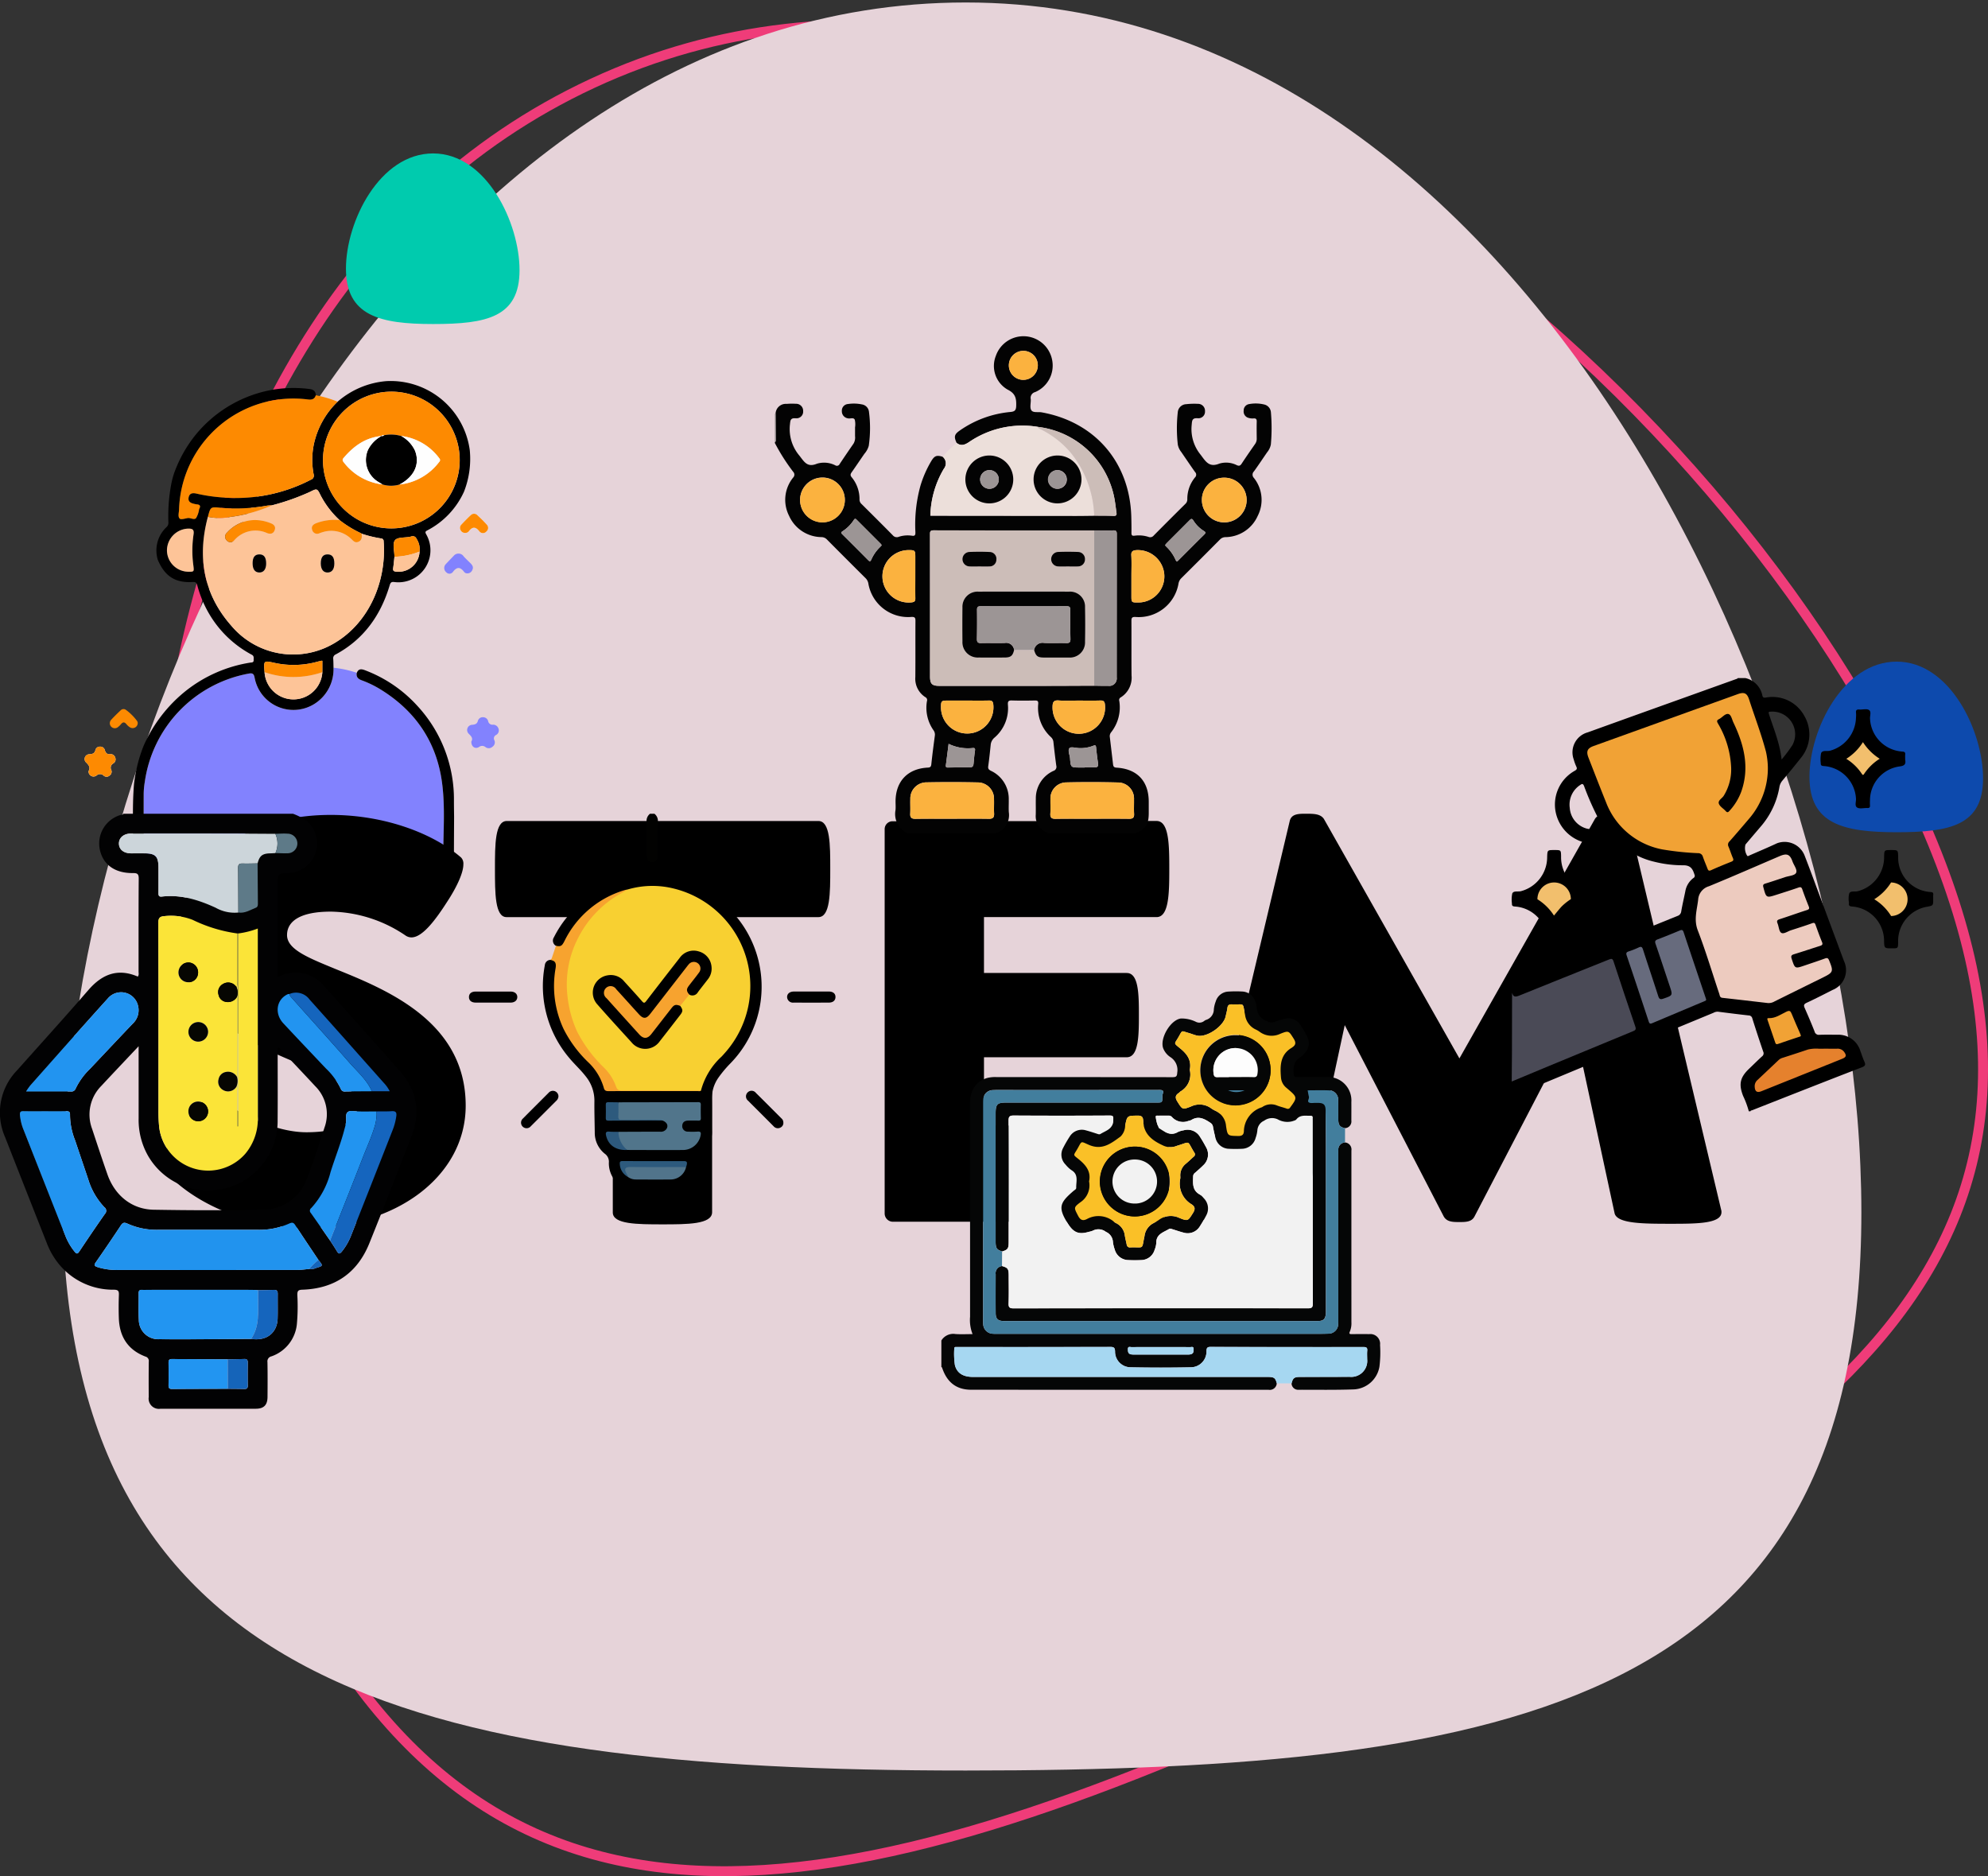 <svg xmlns="http://www.w3.org/2000/svg" width="400.997" height="378.409" viewBox="0 0 400.997 378.409">
  <rect x="0" y="0" width="400.997" height="378.409" fill="#333333" stroke="none"/>
  <g id="Grupo_137420" data-name="Grupo 137420" transform="translate(-180 -415.75)">
    <g id="Grupo_78625" data-name="Grupo 78625" transform="translate(192.591 416.25)">
      <path id="Trazado_114225" data-name="Trazado 114225" d="M1484.177,664.955c41.538,89.285,112.607,75.265,214.033,28.08s157.828-89.021,116.29-178.306S1649.212,322.519,1547.788,369.7,1442.641,575.67,1484.177,664.955Z" transform="translate(-1440.858 -353.395)" fill="none" stroke="#ef3c79" stroke-miterlimit="10" stroke-width="2"/>
      <path id="Trazado_114226" data-name="Trazado 114226" d="M1475,595.867c0,98.474,70.351,115.741,182.214,115.741s180.65-14.139,180.65-112.613S1769.078,355,1657.214,355,1475,497.393,1475,595.867Z" transform="translate(-1475 -355)" fill="#e6d3d9" stroke="rgba(0,0,0,0)" stroke-width="1"/>
      <path id="Trazado_114227" data-name="Trazado 114227" d="M1672.817,434.242c0,9.5,6.788,11.167,17.582,11.167s17.432-1.364,17.432-10.865S1701.192,411,1690.4,411,1672.817,424.74,1672.817,434.242Z" transform="translate(-1615.627 -380.555)" fill="#00cbae" stroke="rgba(0,0,0,0)" stroke-width="1"/>
      <path id="Trazado_114228" data-name="Trazado 114228" d="M1459.307,463.242c0,9.5,6.789,11.168,17.582,11.168s17.432-1.364,17.432-10.866S1487.682,440,1476.889,440,1459.307,453.74,1459.307,463.242Z" transform="translate(-1106.911 -307.054)" fill="#0d4aad" stroke="rgba(0,0,0,0)" stroke-width="1"/>
    </g>
    <g id="Grupo_88363" data-name="Grupo 88363" transform="translate(180 483.563)">
      <g id="CtRHaZ" transform="translate(17.04 9.005)">
        <g id="Grupo_88356" data-name="Grupo 88356" transform="translate(0 0)">
          <path id="Trazado_121705" data-name="Trazado 121705" d="M4398.512,3293.021a1,1,0,0,0,1.578.919,1.046,1.046,0,0,1,1.472.011.878.878,0,0,0,1.17-.015.927.927,0,0,0,.362-1.118.966.966,0,0,1,.408-1.334.955.955,0,0,0,.368-1.21.927.927,0,0,0-.982-.653c-.664.061-.941-.241-1.1-.826a.925.925,0,0,0-.956-.689.9.9,0,0,0-.944.694c-.166.68-.573.794-1.207.842a.952.952,0,0,0-.716,1.6C4398.567,3291.816,4398.924,3292.313,4398.512,3293.021Zm76-48.035a.839.839,0,0,0,.663-.278c.713-.975,1.375-1.04,2.162-.034a.908.908,0,0,0,1.409.039.934.934,0,0,0,.068-1.413c-.588-.654-1.217-1.271-1.863-1.869a.921.921,0,0,0-1.339-.024c-.672.62-1.308,1.281-1.937,1.944a.935.935,0,0,0-.114,1.091A.956.956,0,0,0,4474.509,3244.985Z" transform="translate(-4397.682 -3214.324)" fill="#fefefe"/>
          <path id="Trazado_121706" data-name="Trazado 121706" d="M4450.049,3337.34c-.455-.021-.911-.062-1.369-.063q-14.427-.007-28.854-.006c-.007-4.406-.026-8.811-.012-13.217a15.6,15.6,0,0,1,.222-2.311,25.877,25.877,0,0,1,20.948-21.852c.89-.178,1.075.131,1.218.879a7.963,7.963,0,0,0,12.105,5.2,8.252,8.252,0,0,0,3.8-7.253,21.382,21.382,0,0,1,4.7,1.019c-.169.826.278,1.246.983,1.5a20.974,20.974,0,0,1,3.705,1.782c7.133,4.365,11.441,10.67,12.519,18.966.659,5.069.206,10.2.224,15.307q-14.776,0-29.56-.007C4450.47,3337.286,4450.259,3337.321,4450.049,3337.34Z" transform="translate(-4407.874 -3240.852)" fill="#8282fe"/>
          <path id="Trazado_121707" data-name="Trazado 121707" d="M4482.574,3213.791a16.43,16.43,0,0,1-7.419,7.809c-.44.222-.41.413-.193.8a6.462,6.462,0,0,1-6.451,9.606c-.7-.094-.8.243-.957.771-1.819,6.008-5.225,10.786-10.837,13.821a.839.839,0,0,0-.518.91c.044.595.041,1.194.056,1.793a8.25,8.25,0,0,1-3.8,7.253,7.963,7.963,0,0,1-12.1-5.2c-.143-.747-.329-1.057-1.218-.878a25.876,25.876,0,0,0-20.947,21.851,15.682,15.682,0,0,0-.222,2.312c-.014,4.406,0,8.811.011,13.216-.134.664-.478,1.116-1.217,1.022a1.031,1.031,0,0,1-.938-1.187c.1-4.986-.224-9.979.193-14.96a30.2,30.2,0,0,1,1.949-7.72,29.22,29.22,0,0,1,8.63-11.153,27.994,27.994,0,0,1,12.818-5.589c.333-.054.759.024.737-.521-.018-.4.133-.817-.39-1.084a21.875,21.875,0,0,1-8.47-8.045,23.121,23.121,0,0,1-2.508-5.936c-.161-.541-.332-.716-.92-.68-3.526.211-5.647-1.157-7.051-4.482a6.46,6.46,0,0,1,1.754-6.587,1.16,1.16,0,0,0,.386-.931,34.747,34.747,0,0,1,.524-7.459,16.079,16.079,0,0,1,1.08-3.656,26.367,26.367,0,0,1,3.724-6.368,25.8,25.8,0,0,1,14.234-9,25.107,25.107,0,0,1,8.916-.443c.791.1,1.23.455,1.252,1.269-.243.815-.85.94-1.583.846a23.411,23.411,0,0,0-5.478-.047,23.093,23.093,0,0,0-20.522,22.256c-.015.625-.288,1.411.133,1.822.257.251,1.055-.016,1.6-.107.589-.1,1.3.444,1.7,0a4.91,4.91,0,0,0,.614-1.766.542.542,0,0,1,.031-.1c.307-.547.167-.851-.478-.9a4.369,4.369,0,0,1-.517-.1c-.723-.149-1.333-.458-1.144-1.326.183-.839.806-.926,1.564-.752a34.384,34.384,0,0,0,5.533.8,32.738,32.738,0,0,0,17.554-3.6.871.871,0,0,0,.554-1.129,15.387,15.387,0,0,1,.086-6.186,16.834,16.834,0,0,1,4.75-8.417,17.1,17.1,0,0,1,9.831-4.154,16.1,16.1,0,0,1,16.835,13.947A18.116,18.116,0,0,1,4482.574,3213.791Zm-14.026,13.125c-.084.762-.145,1.528-.26,2.287-.075.5.1.654.593.712a4.256,4.256,0,0,0,4.736-4.053,3.862,3.862,0,0,0-.617-2.586.818.818,0,0,0-1.1-.448c-1.1.292-2.695.063-3.239.734C4468.1,3224.257,4468.545,3225.765,4468.548,3226.916Zm-11.075-7.4.007.005a18.271,18.271,0,0,1-3.812-4.973c-.7-1.432-.727-1.448-2.146-.729a46.519,46.519,0,0,1-7.671,2.714c-.348.025-.7.019-1.042.077a35.012,35.012,0,0,1-9.351.422c-2.007-.2-2.007-.194-2.542,1.83-2.177,8.147-.892,15.6,4.761,21.993a16.278,16.278,0,0,0,20.887,3.4c6.923-4.148,10.42-12.462,9.807-20.456a.547.547,0,0,0-.567-.592,23.943,23.943,0,0,1-3.881-.95l.015.007-.175-.115a22.109,22.109,0,0,1-4.1-2.489Zm-15.124,30.675a5.84,5.84,0,0,0,11.658,0V3247.9c-.059-.015-.1-.035-.127-.029-.271.061-.543.118-.812.19a18.061,18.061,0,0,1-8.754.241C4442.155,3247.828,4442.15,3247.848,4442.349,3250.188Zm25.585-56.58a13.789,13.789,0,1,0,13.785,13.792A13.814,13.814,0,0,0,4467.934,3193.608Zm-41.006,36.321c1.212.018,1.211-.009,1.063-1.241a22.394,22.394,0,0,1,.025-6.217c.158-.982-.128-1.255-1.04-1.239a4.431,4.431,0,0,0-4.316,4.343A4.349,4.349,0,0,0,4426.928,3229.929Z" transform="translate(-4406.025 -3191.431)"/>
          <path id="Trazado_121708" data-name="Trazado 121708" d="M4464.938,3198.115a16.841,16.841,0,0,0-4.75,8.417,15.406,15.406,0,0,0-.086,6.187.87.87,0,0,1-.552,1.13,32.749,32.749,0,0,1-17.555,3.6,34.247,34.247,0,0,1-5.53-.8c-.761-.174-1.382-.088-1.565.751-.189.869.421,1.177,1.143,1.326a4.06,4.06,0,0,0,.518.1c.645.047.783.351.477.9a1.014,1.014,0,0,0-.031.1,4.91,4.91,0,0,1-.613,1.765c-.4.443-1.111-.1-1.7,0-.546.092-1.345.357-1.6.106-.42-.411-.147-1.2-.132-1.822a23.09,23.09,0,0,1,20.521-22.255,23.4,23.4,0,0,1,5.478.046c.734.094,1.34-.031,1.584-.846A22.439,22.439,0,0,1,4464.938,3198.115Z" transform="translate(-4413.884 -3193.914)" fill="#fd8a01"/>
          <path id="Trazado_121709" data-name="Trazado 121709" d="M4398.512,3333.141c.412-.707.055-1.206-.552-1.776a.952.952,0,0,1,.716-1.606c.634-.047,1.042-.162,1.207-.84a.9.9,0,0,1,.944-.7.925.925,0,0,1,.956.69c.164.586.441.886,1.1.827a.927.927,0,0,1,.982.652.956.956,0,0,1-.368,1.211.966.966,0,0,0-.408,1.334.928.928,0,0,1-.362,1.119.879.879,0,0,1-1.17.014,1.046,1.046,0,0,0-1.472-.01A1,1,0,0,1,4398.512,3333.141Z" transform="translate(-4397.682 -3254.444)" fill="#fd8a01"/>
          <path id="Trazado_121710" data-name="Trazado 121710" d="M4539.207,3244.985a.956.956,0,0,1-.951-.544.934.934,0,0,1,.113-1.091c.63-.663,1.265-1.323,1.938-1.944a.92.92,0,0,1,1.338.024c.644.6,1.276,1.215,1.861,1.869a.933.933,0,0,1-.065,1.413.907.907,0,0,1-1.409-.039c-.785-1.006-1.449-.941-2.161.034A.842.842,0,0,1,4539.207,3244.985Z" transform="translate(-4462.38 -3214.324)" fill="#fd8a01"/>
          <path id="Trazado_121711" data-name="Trazado 121711" d="M4536.5,3259.942a1.186,1.186,0,0,1-.248-.193c-.718-.968-1.4-1.173-2.246-.077a.86.86,0,0,1-1.362.13,1.116,1.116,0,0,1-.083-1.679c.52-.562,1.055-1.109,1.583-1.665a1.251,1.251,0,0,1,2,.132c.421.467.885.9,1.334,1.339.4.391.7.83.409,1.395A1.067,1.067,0,0,1,4536.5,3259.942Z" transform="translate(-4459.654 -3221.184)" fill="#8282fe"/>
          <path id="Trazado_121712" data-name="Trazado 121712" d="M4535.112,3371.711c-.135.077-.272.154-.409.229l-.044-.056.382-.254Z" transform="translate(-4460.779 -3274.438)" fill="#fdc498"/>
          <path id="Trazado_121713" data-name="Trazado 121713" d="M4412.779,3316.948a1.025,1.025,0,0,1-1.5.94,2.863,2.863,0,0,1-.789-.685c-.4-.481-.731-.432-1.1.024a3.352,3.352,0,0,1-.525.512,1.009,1.009,0,0,1-1.416-1.438c.594-.646,1.222-1.262,1.863-1.86a.808.808,0,0,1,1.066-.13,10.478,10.478,0,0,1,2.292,2.291A1.009,1.009,0,0,1,4412.779,3316.948Z" transform="translate(-4402.038 -3247.967)" fill="#fd8a01"/>
          <path id="Trazado_121714" data-name="Trazado 121714" d="M4518.825,3338.309l-.383.255c-.8.105-1.37-.128-1.518-1-.018-5.105.437-10.238-.224-15.307-1.078-8.3-5.387-14.6-12.52-18.965a20.909,20.909,0,0,0-3.707-1.782c-.7-.258-1.152-.678-.981-1.5.392-.979,1.105-.741,1.813-.465a27.233,27.233,0,0,1,10.358,7.075,27.736,27.736,0,0,1,7.423,19.17c0,1.09.019,2.181.032,3.271-.013,2.614-.03,5.228-.032,7.842A2.679,2.679,0,0,1,4518.825,3338.309Z" transform="translate(-4444.563 -3241.118)"/>
          <path id="Trazado_121715" data-name="Trazado 121715" d="M4541.625,3322.122c.4-.672-.039-1.089-.547-1.594a1.049,1.049,0,0,1,.735-1.781c.586-.068.97-.174,1.137-.8a1,1,0,0,1,1.048-.727,1.037,1.037,0,0,1,1.017.786.872.872,0,0,0,.977.718,1.135,1.135,0,0,1,1.12.812,1.035,1.035,0,0,1-.5,1.264.765.765,0,0,0-.34,1.065,1.049,1.049,0,0,1-.376,1.3,1.1,1.1,0,0,1-1.421.075,1.039,1.039,0,0,0-1.32,0C4542.36,3323.692,4541.6,3323.136,4541.625,3322.122Z" transform="translate(-4463.593 -3249.375)" fill="#8282fe"/>
          <path id="Trazado_121716" data-name="Trazado 121716" d="M4473.985,3240.973a23.973,23.973,0,0,0,3.88.95.547.547,0,0,1,.568.593c.613,7.993-2.885,16.307-9.806,20.456a16.281,16.281,0,0,1-20.888-3.4c-5.653-6.392-6.938-13.848-4.762-21.995a11.665,11.665,0,0,0,4.588.008,29.858,29.858,0,0,0,8.348-2.336,46.854,46.854,0,0,0,7.672-2.714c1.418-.72,1.448-.7,2.144.729a18.3,18.3,0,0,0,3.814,4.973,10.26,10.26,0,0,0-4.751.64c-.625.242-1.024.671-.762,1.385a1.027,1.027,0,0,0,1.46.618c.2-.067.4-.144.6-.2a5.773,5.773,0,0,1,5.747,1.3c.439.4.806.947,1.526.621S4474.058,3241.622,4473.985,3240.973Zm-21.408-2.747a7.553,7.553,0,0,0-5.711,2.513,1.054,1.054,0,0,0-.081,1.594.965.965,0,0,0,1.5-.014,5.649,5.649,0,0,1,6.636-1.466c.7.26,1.277.13,1.538-.62.247-.717-.171-1.133-.8-1.367A8.479,8.479,0,0,0,4452.577,3238.226Zm-.577,8.685c-.008,1.214.455,1.872,1.339,1.889.86.016,1.375-.625,1.392-1.732.021-1.314-.428-1.933-1.393-1.918C4452.443,3245.164,4452.01,3245.735,4452,3246.911Zm16.481.09c0-1.25-.429-1.846-1.351-1.852s-1.379.588-1.378,1.827c0,1.188.514,1.851,1.407,1.823C4468.012,3248.773,4468.476,3248.141,4468.482,3247Z" transform="translate(-4418.087 -3210.15)" fill="#fdc498"/>
          <path id="Trazado_121717" data-name="Trazado 121717" d="M4500.673,3195.466a13.788,13.788,0,1,1-13.812,13.747A13.854,13.854,0,0,1,4500.673,3195.466Zm-2.01,8.968.02-.02c-3.248.306-5.656,2.052-7.683,4.461-.267.316-.169.565.051.834a11.609,11.609,0,0,0,7.815,4.477,5.994,5.994,0,0,0,3.424.016,11.579,11.579,0,0,0,8.017-4.554.5.5,0,0,0,.026-.737,11.276,11.276,0,0,0-7.687-4.5,7.257,7.257,0,0,0-3.467-.15C4498.981,3204.25,4498.771,3204.19,4498.663,3204.434Z" transform="translate(-4438.761 -3193.289)" fill="#fd8a01"/>
          <path id="Trazado_121718" data-name="Trazado 121718" d="M4476.689,3300.37a5.84,5.84,0,0,1-11.659,0A17.931,17.931,0,0,0,4476.689,3300.37Z" transform="translate(-4428.707 -3241.612)" fill="#fdc498"/>
          <path id="Trazado_121719" data-name="Trazado 121719" d="M4432.795,3255.379a4.349,4.349,0,0,1-4.268-4.354,4.432,4.432,0,0,1,4.316-4.342c.912-.017,1.2.257,1.04,1.24a22.355,22.355,0,0,0-.026,6.217C4434.007,3255.371,4434.007,3255.4,4432.795,3255.379Z" transform="translate(-4411.891 -3216.883)" fill="#fdc498"/>
          <path id="Trazado_121720" data-name="Trazado 121720" d="M4476.621,3298.394a17.935,17.935,0,0,1-11.659,0c-.2-2.34-.192-2.36,1.964-1.881a18.062,18.062,0,0,0,8.754-.241c.269-.072.541-.13.812-.19.031-.008.069.014.129.028Z" transform="translate(-4428.637 -3239.637)" fill="#fd8a01"/>
          <path id="Trazado_121721" data-name="Trazado 121721" d="M4492.751,3246.2c.074.649.115,1.293-.623,1.626-.72.326-1.087-.221-1.524-.621a5.776,5.776,0,0,0-5.747-1.3c-.2.054-.4.132-.6.2a1.025,1.025,0,0,1-1.458-.619c-.263-.713.136-1.142.76-1.385a10.263,10.263,0,0,1,4.751-.64l-.005-.007.187.144a22.008,22.008,0,0,0,4.1,2.487l.176.116Z" transform="translate(-4436.853 -3215.377)" fill="#fd8a01"/>
          <path id="Trazado_121722" data-name="Trazado 121722" d="M4513.463,3253.681c0-1.15-.445-2.658.117-3.353.543-.671,2.138-.442,3.239-.734a.815.815,0,0,1,1.1.447,3.854,3.854,0,0,1,.616,2.588A14.94,14.94,0,0,1,4513.463,3253.681Z" transform="translate(-4450.939 -3218.198)" fill="#fd8a01"/>
          <path id="Trazado_121723" data-name="Trazado 121723" d="M4456.769,3237.966a29.913,29.913,0,0,1-8.348,2.337,11.7,11.7,0,0,1-4.587-.008c.534-2.024.534-2.033,2.541-1.83a35.032,35.032,0,0,0,9.35-.422C4456.067,3237.985,4456.421,3237.991,4456.769,3237.966Z" transform="translate(-4418.943 -3212.868)" fill="#fd8a01"/>
          <path id="Trazado_121724" data-name="Trazado 121724" d="M4513.37,3256.322a14.92,14.92,0,0,0,5.067-1.053,4.253,4.253,0,0,1-4.734,4.053c-.494-.058-.669-.21-.594-.713C4513.224,3257.851,4513.286,3257.085,4513.37,3256.322Z" transform="translate(-4450.846 -3220.838)" fill="#fdc498"/>
          <path id="Trazado_121725" data-name="Trazado 121725" d="M4501.2,3248.49l-.175-.116Z" transform="translate(-4445.286 -3217.662)" fill="#fdc498"/>
          <path id="Trazado_121726" data-name="Trazado 121726" d="M4493.261,3243.639l-.187-.142Z" transform="translate(-4441.625 -3215.415)" fill="#fdc498"/>
          <path id="Trazado_121727" data-name="Trazado 121727" d="M4456.4,3243.484a8.458,8.458,0,0,1,3.085.642c.625.234,1.043.651.8,1.367-.259.75-.836.879-1.537.62a5.647,5.647,0,0,0-6.636,1.466.964.964,0,0,1-1.5.013,1.054,1.054,0,0,1,.081-1.594A7.552,7.552,0,0,1,4456.4,3243.484Z" transform="translate(-4421.911 -3215.409)" fill="#fd8a01"/>
          <path id="Trazado_121728" data-name="Trazado 121728" d="M4460.562,3258.083c.008-1.175.443-1.747,1.336-1.761.964-.015,1.415.6,1.394,1.918-.019,1.108-.531,1.749-1.392,1.732C4461.018,3259.955,4460.552,3259.3,4460.562,3258.083Z" transform="translate(-4426.648 -3221.322)"/>
          <path id="Trazado_121729" data-name="Trazado 121729" d="M4488.789,3258.173c-.007,1.139-.472,1.77-1.324,1.8-.893.027-1.4-.635-1.407-1.823,0-1.239.447-1.834,1.378-1.828S4488.794,3256.924,4488.789,3258.173Z" transform="translate(-4438.392 -3221.322)"/>
          <path id="Trazado_121730" data-name="Trazado 121730" d="M4509.69,3221.581a5.991,5.991,0,0,1-3.423-.017c-.263-.161-.518-.33-.786-.484a5.156,5.156,0,0,1-2.133-6.485,6.445,6.445,0,0,1,2.735-2.8l-.021.02c.174-.05.4.043.514-.175a7.257,7.257,0,0,1,3.468.15,6.516,6.516,0,0,1,2.771,2.921C4513.886,3217.4,4512.708,3220.01,4509.69,3221.581Z" transform="translate(-4446.163 -3200.668)"/>
          <path id="Trazado_121731" data-name="Trazado 121731" d="M4515.467,3221.841c3.017-1.571,4.2-4.178,3.125-6.874a6.52,6.52,0,0,0-2.771-2.921,11.277,11.277,0,0,1,7.686,4.5.5.5,0,0,1-.024.737A11.582,11.582,0,0,1,4515.467,3221.841Z" transform="translate(-4451.939 -3200.928)" fill="#fefefe"/>
          <path id="Trazado_121732" data-name="Trazado 121732" d="M4502.08,3212.055a6.453,6.453,0,0,0-2.735,2.8,5.155,5.155,0,0,0,2.132,6.485c.268.153.524.323.786.484a11.6,11.6,0,0,1-7.814-4.477c-.222-.27-.32-.519-.053-.835C4496.423,3214.107,4498.831,3212.361,4502.08,3212.055Z" transform="translate(-4442.158 -3200.931)" fill="#fefefe"/>
          <path id="Trazado_121733" data-name="Trazado 121733" d="M4509.255,3211.757c-.118.217-.341.124-.515.175C4508.85,3211.687,4509.061,3211.747,4509.255,3211.757Z" transform="translate(-4448.839 -3200.788)" fill="#fefefe"/>
        </g>
      </g>
      <g id="Grupo_88357" data-name="Grupo 88357" transform="translate(32.55 96.316)">
        <path id="Trazado_121734" data-name="Trazado 121734" d="M4386.7,3413.858a1.681,1.681,0,0,1-.409-1.168c0-1.868,1.868-4.614,3.854-7.359,2.4-3.271,5.082-6.425,6.833-6.425a1.232,1.232,0,0,1,.759.292c3.621,3.154,11.331,7.125,17.813,7.125,7.3,0,10.337-2.395,10.337-5.373,0-3.446-4.906-5.548-10.747-8-10.28-4.2-25.23-10.454-25.23-25.873,0-14.25,12.148-24.762,30.545-24.762,10.921,0,20.675,3.738,26.281,8.585a1.78,1.78,0,0,1,.467,1.4c0,1.869-1.576,4.964-3.27,7.534-2.278,3.563-4.964,7.184-7.184,7.184a2.1,2.1,0,0,1-1.167-.35,27.558,27.558,0,0,0-15.126-4.847c-6.25,0-8.819,1.985-8.819,4.731,0,2.919,4.38,4.613,9.753,6.833,10.4,4.205,26.282,10.629,26.282,27.566,0,14.251-14.075,24.647-32.122,24.647C4404.453,3425.6,4392.946,3421.042,4386.7,3413.858Z" transform="translate(-4386.289 -3342.08)"/>
        <path id="Trazado_121735" data-name="Trazado 121735" d="M4604.9,3424.828v-59.572h-21.434c-2.336,0-2.336-4.847-2.336-9.753,0-4.848,0-9.636,2.395-9.636h62.843c2.394,0,2.394,4.789,2.394,9.636,0,4.906,0,9.753-2.394,9.753h-21.435v59.514c0,2.453-5.023,2.453-10.045,2.453C4609.918,3427.222,4604.9,3427.222,4604.9,3424.828Z" transform="translate(-4513.844 -3344.405)"/>
        <path id="Trazado_121736" data-name="Trazado 121736" d="M4808.774,3425v-77.444a1.584,1.584,0,0,1,1.577-1.635l53.264-.058c2.512,0,2.57,4.789,2.57,9.636,0,4.906-.058,9.753-2.57,9.753h-34.808v11.272H4857.6c2.4,0,2.454,4.263,2.454,8.469,0,4.264-.059,8.527-2.454,8.527h-28.792v13.783l34.75-.058c2.569,0,2.627,4.847,2.627,9.753,0,4.789-.058,9.695-2.57,9.695h-53.264A1.673,1.673,0,0,1,4808.774,3425Z" transform="translate(-4662.88 -3344.405)"/>
        <path id="Trazado_121737" data-name="Trazado 121737" d="M4991.266,3422a1.285,1.285,0,0,1,.059-.468l18.63-78.436c.35-1.46,1.81-1.46,3.271-1.46,1.518,0,2.92,0,3.621,1.051l27.333,48.3,27.334-48.3c.642-1.051,2.1-1.051,3.562-1.051,1.519,0,2.921.058,3.272,1.46l18.63,78.436a1.285,1.285,0,0,1,.059.468c0,2.336-5.082,2.336-10.221,2.336-5.432,0-10.8,0-11.33-2.1l-8.177-37.963-20.091,38.605c-.583,1.11-1.811,1.11-3.038,1.11-1.284,0-2.511,0-3.153-1.11l-19.975-38.605-8.176,37.963c-.584,2.1-5.958,2.1-11.389,2.1C4996.347,3424.337,4991.266,3424.337,4991.266,3422Z" transform="translate(-4782.354 -3341.637)"/>
      </g>
      <g id="Grupo_88358" data-name="Grupo 88358" transform="translate(304.51 68.951)">
        <path id="Trazado_121738" data-name="Trazado 121738" d="M5341.444,3453.8c-.32-.692-.541-1.43-.813-2.144a4.612,4.612,0,0,0-4.669-3.262c-1.194-.01-2.389-.031-3.581.011a.874.874,0,0,1-.984-.675c-.62-1.583-1.288-3.146-1.977-4.7-.238-.534-.228-.8.382-1.085,1.774-.82,3.512-1.716,5.254-2.6a4.287,4.287,0,0,0,2.271-5.825q-2.533-6.809-5.062-13.619c-.951-2.548-1.88-5.1-2.87-7.637a4.336,4.336,0,0,0-5.6-2.479c-1.816.852-3.671,1.628-5.51,2.434-.143.061-.286.2-.456.1a2.819,2.819,0,0,1-.365-2.3q1.513-1.788,3.038-3.573a16.414,16.414,0,0,0,3.813-8.044,2.629,2.629,0,0,1,.611-1.284c1.253-1.507,2.5-3.022,3.714-4.562a7.412,7.412,0,0,0,.665-8.522,7.3,7.3,0,0,0-7.717-3.655c-.435.067-.629,0-.726-.423a4.482,4.482,0,0,0-3.412-3.5h-1.535c-.037.041-.065.1-.111.117q-8.721,3.13-17.44,6.253-6.36,2.282-12.714,4.575a4.174,4.174,0,0,0-2.828,5.467,9.091,9.091,0,0,0,.519,1.436c.2.425.105.6-.305.843a7.793,7.793,0,0,0-3.881,8.216,7.958,7.958,0,0,0,6.923,6.451q2.329.29,4.664.5a6.679,6.679,0,0,1,3.341,1.061,15.579,15.579,0,0,0,4.982,2.121,23.648,23.648,0,0,0,5.9.714c1.464.006,1.87.79,2.214,1.89a.516.516,0,0,1-.23.693,4.217,4.217,0,0,0-1.626,2.706c-.271,1.335-.586,2.661-.816,4a1.1,1.1,0,0,1-.8.945q-16.107,6.516-32.2,13.068c-.524.213-1.231.3-1.514.689-.314.431.3,1,.371,1.553.008.056.02.112.03.168.2,1.083.375,1.184,1.413.8.159-.059.315-.126.474-.191q8.67-3.464,17.337-6.93c.878-.352.884-.347,1.186.553,1.355,4.043,2.695,8.09,4.046,12.134.321.962.32.973-.645,1.376-7.575,3.172-15.173,6.285-22.753,9.442a2.536,2.536,0,0,0-1.131.722c-.376.079-.542.235-.315.641a5.62,5.62,0,0,1,.513,1.164c.224.8.574.909,1.365.578q19.561-8.16,39.148-16.258a1.662,1.662,0,0,1,.89-.21c2.056.266,4.113.524,6.172.753a.753.753,0,0,1,.753.619q1.06,3.364,2.2,6.7a.761.761,0,0,1-.249.946c-.879.8-1.725,1.65-2.589,2.473-1.85,1.758-2.144,3.135-1.219,5.507a17.742,17.742,0,0,1,1.143,3.083h.341c.045-.176.213-.16.335-.208q4.069-1.6,8.142-3.205c4.67-1.829,9.334-3.666,14.014-5.461C5341.633,3454.693,5341.729,3454.416,5341.444,3453.8Zm-18.86-70.572a4.576,4.576,0,0,1,4.366,6.71,29.149,29.149,0,0,1-2.2,2.942c-.373-3.349-1.612-6.226-2.557-9.188C5322.034,3383.2,5322.3,3383.241,5322.583,3383.228Zm-37.1,23.594a4.644,4.644,0,0,1-3.465-4.186,4.717,4.717,0,0,1,2.114-4.624c.392-.282.565-.279.776.227a56.364,56.364,0,0,0,2.836,6.45c.51.879,1.079,1.722,1.651,2.628A28.021,28.021,0,0,1,5285.483,3406.822Z" transform="translate(-5269.895 -3376.452)"/>
        <path id="Trazado_121739" data-name="Trazado 121739" d="M5423.442,3455.582c0,1.316,0,1.316-1.271,1.556a7.017,7.017,0,0,0-5.8,7.161c-.022,1.222-.022,1.222-1.212,1.222-1.583,0-1.583,0-1.624-1.545a6.959,6.959,0,0,0-6.469-6.892c-.468-.037-.69-.156-.619-.64a1.248,1.248,0,0,0,0-.171,4.433,4.433,0,0,1,.065-1.848c.28-.543,1.114-.281,1.7-.425a7.085,7.085,0,0,0,5.331-6.876c.025-1.43.025-1.43,1.408-1.43s1.388,0,1.426,1.348a6.944,6.944,0,0,0,6.588,7.122c.439.045.515.2.488.566C5423.425,3455.011,5423.442,3455.3,5423.442,3455.582Z" transform="translate(-5338.01 -3411.009)"/>
        <path id="Trazado_121740" data-name="Trazado 121740" d="M5412.146,3399a1.047,1.047,0,0,0,0,.171c.167.92-.115,1.24-1.144,1.37a6.914,6.914,0,0,0-5.954,6.833,8.134,8.134,0,0,0,0,1.023c.03.417-.139.548-.541.53-.682-.028-1.492.214-2.016-.075-.616-.34-.2-1.23-.271-1.874a6.979,6.979,0,0,0-6.5-6.516c-.415-.035-.621-.109-.6-.578a6.315,6.315,0,0,1,.067-2.025c.292-.662,1.193-.323,1.813-.493a7.107,7.107,0,0,0,5.221-6.622,5.967,5.967,0,0,0,.007-1.023c-.059-.536.149-.7.671-.658.651.047,1.442-.207,1.924.082.564.339.171,1.2.237,1.829a6.973,6.973,0,0,0,6.541,6.57c.456.041.594.177.55.606C5412.123,3398.434,5412.146,3398.719,5412.146,3399Z" transform="translate(-5332.365 -3382.718)"/>
        <path id="Trazado_121741" data-name="Trazado 121741" d="M5270.8,3496.36c.229.893.694.875,1.479.557,6.019-2.45,12.06-4.844,18.089-7.271.493-.2.717-.176.9.392q2.161,6.594,4.4,13.163c.2.577-.027.733-.479.918q-8.579,3.538-17.151,7.095-3.654,1.515-7.308,3.046c.015-1.875.038-3.749.045-5.624Q5270.8,3502.5,5270.8,3496.36Z" transform="translate(-5270.313 -3432.888)" fill="#4a4a56"/>
        <path id="Trazado_121742" data-name="Trazado 121742" d="M5279.331,3445.693c1.32,0,1.32,0,1.341,1.33a7.009,7.009,0,0,0,6.587,7.143c.4.041.579.138.52.545a2.033,2.033,0,0,0,0,.256,4.626,4.626,0,0,1-.068,1.85c-.287.571-1.122.269-1.706.416a7.111,7.111,0,0,0-5.333,7.047c-.015,1.241-.015,1.241-1.246,1.241-1.5,0-1.5,0-1.566-1.449a6.948,6.948,0,0,0-6.549-6.99c-.455-.042-.573-.189-.554-.614a5.923,5.923,0,0,1,.07-2.021c.271-.585,1.147-.3,1.746-.455a7.106,7.106,0,0,0,5.29-6.913C5277.914,3445.693,5277.914,3445.693,5279.331,3445.693Z" transform="translate(-5270.297 -3411.009)"/>
        <path id="Trazado_121743" data-name="Trazado 121743" d="M5337.59,3397.5a15.594,15.594,0,0,1-3.785,10.324c-1.309,1.535-2.616,3.074-3.955,4.583a.865.865,0,0,0-.2,1.052c.321.756.558,1.55.886,2.3.186.425.078.587-.327.749-1.369.546-2.736,1.1-4.079,1.709-.463.209-.588.024-.728-.342-.3-.795-.649-1.574-.921-2.379a.966.966,0,0,0-.989-.717,57.063,57.063,0,0,1-7.2-.757,15.158,15.158,0,0,1-11.365-9.558c-1.2-2.97-2.355-5.96-3.521-8.946-.5-1.288-.227-1.9,1.064-2.362q14.526-5.231,29.055-10.456c1.284-.462,1.863-.206,2.276,1.07,1.134,3.506,2.455,6.953,3.4,10.519A15.768,15.768,0,0,1,5337.59,3397.5Z" transform="translate(-5285.506 -3379.464)" fill="#f1a235"/>
        <path id="Trazado_121744" data-name="Trazado 121744" d="M5359.348,3477.456c-3.047-.352-6.092-.713-9.141-1.049-.527-.059-.514-.478-.621-.794-1.436-4.271-2.719-8.6-4.336-12.8-.848-2.2-.156-4.155.074-6.23a3.023,3.023,0,0,1,2.179-2.683c4.771-1.96,9.5-4.032,14.237-6.063,1.472-.63,2.093-.4,2.616,1.071.279.785,1.048,1.706.707,2.317-.3.531-1.451.588-2.23.846-1.318.438-2.633.889-3.962,1.292-.437.133-.509.317-.4.732.582,2.181.574,2.187,2.687,1.511,1.458-.467,2.919-.926,4.365-1.43.448-.157.645-.113.809.367.4,1.152.836,2.289,1.292,3.419.185.459.066.605-.394.752-1.834.588-3.648,1.246-5.484,1.838-.486.157-.615.345-.415.829.269.65.29,1.619.755,1.914.485.306,1.292-.3,1.958-.516,1.431-.458,2.864-.914,4.276-1.421.411-.147.543-.047.675.315.42,1.174.844,2.348,1.315,3.5.206.5-.018.637-.426.767-1.731.547-3.449,1.127-5.184,1.66-.526.162-.722.313-.514.936.667,2.01.633,2.022,2.631,1.342,1.368-.466,2.742-.917,4.1-1.412.456-.166.636-.051.814.381.922,2.262.872,2.42-1.316,3.5q-4.847,2.387-9.686,4.784A2.3,2.3,0,0,1,5359.348,3477.456Z" transform="translate(-5307.299 -3411.913)" fill="#edcbbf"/>
        <path id="Trazado_121745" data-name="Trazado 121745" d="M5332.982,3491.9c.02.25-.2.292-.374.366q-5.255,2.209-10.51,4.424c-.428.182-.57.074-.712-.356q-2.193-6.668-4.44-13.318c-.168-.5-.009-.656.4-.8a17.02,17.02,0,0,0,1.979-.776c.568-.286.749-.128.929.432,1,3.105,2.046,6.193,3.043,9.3.191.594.373.808,1.047.573,1.911-.665,1.921-.631,1.277-2.562-.945-2.824-1.868-5.655-2.838-8.469-.184-.529-.081-.741.429-.934,1.486-.562,2.957-1.163,4.422-1.773.413-.171.633-.177.8.323,1.466,4.415,2.958,8.821,4.44,13.229C5332.909,3491.665,5332.941,3491.774,5332.982,3491.9Z" transform="translate(-5293.345 -3427.083)" fill="#676b7d"/>
        <path id="Trazado_121746" data-name="Trazado 121746" d="M5368.566,3533.138a1.677,1.677,0,0,1,.562-1.145q2.145-2.014,4.28-4.04a2,2,0,0,1,.812-.44c1.7-.545,3.4-1.094,5.094-1.669a7.234,7.234,0,0,1,2.281-.154c1.194-.022,2.388,0,3.583-.009a1.606,1.606,0,0,1,1.419.628c.542.742.442,1.078-.4,1.415q-8.136,3.268-16.273,6.533C5369.009,3534.624,5368.557,3534.3,5368.566,3533.138Z" transform="translate(-5319.14 -3450.926)" fill="#e5812d"/>
        <path id="Trazado_121747" data-name="Trazado 121747" d="M5380.4,3515.384c.071.245-.165.262-.341.322-1.422.477-2.847.937-4.26,1.438-.351.124-.458-.013-.55-.287-.512-1.5-1.027-3-1.533-4.5-.059-.174-.169-.439.174-.422,1.395.071,2.465-.763,3.627-1.309.6-.282.807-.161,1.037.412.533,1.339,1.135,2.653,1.706,3.977C5380.3,3515.122,5380.342,3515.229,5380.4,3515.384Z" transform="translate(-5321.678 -3443.344)" fill="#f1a235"/>
        <path id="Trazado_121748" data-name="Trazado 121748" d="M5420.107,3458.753a3.386,3.386,0,0,1,.013,6.771,10.289,10.289,0,0,0-3.4-3.387A10.45,10.45,0,0,0,5420.107,3458.753Z" transform="translate(-5343.175 -3417.527)" fill="#f2bf6d"/>
        <path id="Trazado_121749" data-name="Trazado 121749" d="M5405.454,3405.61a10.748,10.748,0,0,0,3.36-3.365,10.883,10.883,0,0,0,3.38,3.354,10.372,10.372,0,0,0-3.145,3.057c-.206.323-.319.2-.473-.03A10.192,10.192,0,0,0,5405.454,3405.61Z" transform="translate(-5337.55 -3389.325)" fill="#f2bf6d"/>
        <path id="Trazado_121750" data-name="Trazado 121750" d="M5287.825,3462.116a11.315,11.315,0,0,0-1.894,1.516c-.511.563-.979,1.162-1.515,1.8a10.535,10.535,0,0,0-3.337-3.291,3.373,3.373,0,1,1,6.746-.03Z" transform="translate(-5275.477 -3417.527)" fill="#f2bf6d"/>
        <path id="Trazado_121751" data-name="Trazado 121751" d="M5356.269,3401.8a18.979,18.979,0,0,0-2.653-8.957c-.249-.441-.292-.659.2-.9.654-.326,1.237-1.153,1.871-1.034.581.109.739,1.1,1.032,1.713,2.14,4.467,3.318,9.058,1.58,13.965a11.738,11.738,0,0,1-2.4,3.885c-.279.312-.452.325-.734.013-.455-.506-1.168-.9-1.375-1.477-.24-.669.644-1.062.981-1.614A10.078,10.078,0,0,0,5356.269,3401.8Z" transform="translate(-5311.587 -3383.663)"/>
      </g>
      <g id="Grupo_88359" data-name="Grupo 88359" transform="translate(94.596 96.316)">
        <path id="Trazado_121752" data-name="Trazado 121752" d="M4636.386,3441.115a1.22,1.22,0,0,1-.4-1.738,22.133,22.133,0,1,1,35.557,25.475,23.443,23.443,0,0,0-2.376,2.839,7.318,7.318,0,0,0-1.332,4.31c.037,2.151,0,4.3.023,6.454a5.719,5.719,0,0,1-2.471,4.959c-.489.35-.352.768-.35,1.177a5.545,5.545,0,0,1-3.26,5.37,11.209,11.209,0,0,1-1.511.516h-8.76c-.089-.237-.332-.183-.5-.239a5.488,5.488,0,0,1-3.943-5.4,1.974,1.974,0,0,0-.81-1.79,5.4,5.4,0,0,1-2.034-4.343c-.026-2.1-.095-4.2-.071-6.3a7.776,7.776,0,0,0-1.766-4.988c-1.016-1.314-2.257-2.423-3.312-3.7a22.414,22.414,0,0,1-4.922-18.7,1.167,1.167,0,0,1,1.058-1.07c1.011-.076,1.512.455,1.327,1.576a23.686,23.686,0,0,0-.249,4.432,19.343,19.343,0,0,0,4.919,12.491c.966,1.125,2.072,2.119,2.972,3.3a11.474,11.474,0,0,1,2.039,3.757.912.912,0,0,0,1.028.729c5.857.011,11.714,0,17.571,0a.89.89,0,0,0,.567-.117.827.827,0,0,0,.254-.444,13.392,13.392,0,0,1,3.646-5.932,20.333,20.333,0,0,0,5.08-8.1c2.181-7.176,1.049-13.762-3.808-19.548a18.924,18.924,0,0,0-13.1-6.764,20.261,20.261,0,0,0-6.607.574,19.6,19.6,0,0,0-7.5,3.89,20.551,20.551,0,0,0-5.189,6.577C4637.638,3441.374,4637.163,3441.566,4636.386,3441.115Z" transform="translate(-4618.846 -3414.468)"/>
        <path id="Trazado_121753" data-name="Trazado 121753" d="M4681.394,3399.618a1.838,1.838,0,0,1,.692,1.667c-.028,2.153-.008,4.3-.014,6.457a3.328,3.328,0,0,1-.069.808,1.018,1.018,0,0,1-1.091.817,1.006,1.006,0,0,1-1.018-.817,3.69,3.69,0,0,1-.067-.808c0-2.152.014-4.3-.014-6.457a1.837,1.837,0,0,1,.69-1.667Z" transform="translate(-4643.986 -3399.618)" fill="#020201"/>
        <path id="Trazado_121754" data-name="Trazado 121754" d="M4667.341,3473.874c-.216.182-.473.094-.71.094-5.983,0-11.965-.01-17.948.012-.572,0-.811-.15-.95-.708a11.515,11.515,0,0,0-3.187-5.177,24.583,24.583,0,0,1-4.906-6.641,20.415,20.415,0,0,1-1.626-12.213c.188-1.136-.073-1.565-1.111-1.734.265-.082.339-.3.415-.533.25-.767.513-1.531.771-2.3.975.179,1.208.042,1.713-.95a19.8,19.8,0,0,1,12.237-10.316,3.714,3.714,0,0,1,.43-.079c-.053.455-.467.554-.771.719a21.34,21.34,0,0,0-8.807,8.876,19.76,19.76,0,0,0-2.273,7.549,21.313,21.313,0,0,0,3.776,14.542,43.317,43.317,0,0,0,3.45,3.975,12.511,12.511,0,0,1,2.615,4.1c.2.57.609.556,1.064.556q7.312,0,14.622,0C4666.549,3473.657,4666.995,3473.524,4667.341,3473.874Z" transform="translate(-4620.55 -3418.032)" fill="#f7a32f"/>
        <path id="Trazado_121755" data-name="Trazado 121755" d="M4605.8,3480.857c-1.186,0-2.374.009-3.562,0-.878-.009-1.367-.419-1.37-1.115s.476-1.115,1.358-1.118q3.524-.013,7.049,0c.842,0,1.37.468,1.347,1.14-.02.648-.527,1.081-1.333,1.092C4608.129,3480.869,4606.967,3480.857,4605.8,3480.857Z" transform="translate(-4600.872 -3442.762)" fill="#010101"/>
        <path id="Trazado_121756" data-name="Trazado 121756" d="M4747.116,3478.618c1.187,0,2.375-.009,3.562,0,.873.009,1.358.432,1.342,1.135-.017.671-.49,1.092-1.316,1.1q-3.562.019-7.124,0a1.171,1.171,0,0,1-1.317-1.108c-.01-.673.516-1.116,1.365-1.124C4744.791,3478.611,4745.953,3478.618,4747.116,3478.618Z" transform="translate(-4678.093 -3442.762)" fill="#010101"/>
        <path id="Trazado_121757" data-name="Trazado 121757" d="M4631.556,3429.234a1.105,1.105,0,0,1-.672.98,1.092,1.092,0,0,1-1.285-.283q-1.154-1.153-2.308-2.307c-.945-.945-1.893-1.884-2.83-2.836a1.124,1.124,0,1,1,1.581-1.562c1.686,1.672,3.359,3.355,5.042,5.03A1.375,1.375,0,0,1,4631.556,3429.234Z" transform="translate(-4613.509 -3412.262)"/>
        <path id="Trazado_121758" data-name="Trazado 121758" d="M4725.086,3430.322a1.121,1.121,0,0,1-.992-.671,1.059,1.059,0,0,1,.228-1.232c.743-.76,1.5-1.507,2.251-2.26.962-.961,1.919-1.927,2.887-2.883.609-.6,1.27-.661,1.754-.177s.422,1.147-.18,1.755c-1.657,1.665-3.324,3.322-4.981,4.987A1.408,1.408,0,0,1,4725.086,3430.322Z" transform="translate(-4668.113 -3412.266)"/>
        <path id="Trazado_121759" data-name="Trazado 121759" d="M4631.557,3523.855a1.311,1.311,0,0,1-.419.9c-1.716,1.709-3.421,3.43-5.144,5.135a1.117,1.117,0,1,1-1.594-1.553c1.721-1.739,3.459-3.463,5.189-5.2a1.125,1.125,0,0,1,1.967.711Z" transform="translate(-4613.508 -3466.873)"/>
        <path id="Trazado_121760" data-name="Trazado 121760" d="M4731.525,3529.114a1.029,1.029,0,0,1-.6,1.054,1.111,1.111,0,0,1-1.354-.26q-1.543-1.55-3.092-3.1c-.682-.683-1.372-1.357-2.044-2.047a1.114,1.114,0,0,1-.1-1.7,1.1,1.1,0,0,1,1.646.1c1.723,1.7,3.431,3.422,5.145,5.135A1.092,1.092,0,0,1,4731.525,3529.114Z" transform="translate(-4668.113 -3466.864)"/>
        <path id="Trazado_121761" data-name="Trazado 121761" d="M4671.418,3472.978c-5.289-.008-10.577-.032-15.868-.008-.714,0-1.04-.147-1.283-.884a10.165,10.165,0,0,0-2.374-3.708,27.826,27.826,0,0,1-5.423-7.242,23.177,23.177,0,0,1-1.976-7.221,20.338,20.338,0,0,1,2.053-11.536,21.225,21.225,0,0,1,8.805-9.213c.407-.227.795-.485,1.192-.729a17.712,17.712,0,0,1,9.37-.22,20.261,20.261,0,0,1,10.26,33.245c-.2.223-.393.446-.6.658A14.255,14.255,0,0,0,4671.418,3472.978Z" transform="translate(-4624.626 -3417.136)" fill="#f8d031"/>
        <path id="Trazado_121762" data-name="Trazado 121762" d="M4666.94,3527.817q8.044-.014,16.084-.034c.421,0,.558.136.546.552-.022.888-.015,1.78.011,2.667.01.391-.131.521-.514.508-.692-.022-1.384-.019-2.076,0-.747.018-1.147.394-1.168,1.055a1.094,1.094,0,0,0,1.158,1.166,15,15,0,0,0,1.926-.006c.684-.061.731.26.617.791a3.634,3.634,0,0,1-3.469,2.921c-3.78.027-7.559,0-11.34-.009-1.151-.412-1.443-1.46-1.752-2.459a1.3,1.3,0,0,1-.018-1.2c2.808-.01,5.615-.026,8.421-.024a1.355,1.355,0,0,0,1.282-.569c.421-.666.088-1.348-.808-1.68-2.17-.111-4.34-.019-6.51-.046q-1-.013-2,0c-.276,0-.534-.064-.55-.361A6.994,6.994,0,0,1,4666.94,3527.817Z" transform="translate(-4636.805 -3469.616)" fill="#51758b"/>
        <path id="Trazado_121763" data-name="Trazado 121763" d="M4682.377,3556.348a3.2,3.2,0,0,1-3.069,2.509c-2.366.028-4.734.013-7.1,0a2.615,2.615,0,0,1-1.582-.536,5.282,5.282,0,0,1-.593-.846.877.877,0,0,1,.761-1.336,3.926,3.926,0,0,1,.592-.028q4.967,0,9.937,0A1.36,1.36,0,0,1,4682.377,3556.348Z" transform="translate(-4638.585 -3485.088)" fill="#51748b"/>
        <path id="Trazado_121764" data-name="Trazado 121764" d="M4681.272,3555.178c-3.706,0-7.412.027-11.117-.013-1.177-.013-1.474.313-.84,1.455.095.171.253.31.2.532a3.085,3.085,0,0,1-1.613-2.576c-.039-.423.063-.61.554-.608,4.128.021,8.255.01,12.383.013C4681.5,3553.982,4681.59,3554.227,4681.272,3555.178Z" transform="translate(-4637.479 -3483.917)" fill="#2d5a7d"/>
        <path id="Trazado_121765" data-name="Trazado 121765" d="M4664.216,3527.825c0,.911.036,1.825-.014,2.734-.038.636.137.852.812.84,2.438-.042,4.88-.019,7.319-.012.263,0,.545-.088.781.115q-5.451.007-10.9.021c-.361,0-.548-.079-.539-.491q.035-1.371,0-2.744c-.009-.411.182-.5.54-.49C4662.881,3527.821,4663.547,3527.817,4664.216,3527.825Z" transform="translate(-4634.078 -3469.623)" fill="#2d5a7d"/>
        <path id="Trazado_121766" data-name="Trazado 121766" d="M4664.233,3540.911a4.894,4.894,0,0,0,1.77,3.661c-2.234.117-3.786-.93-4.246-2.856-.13-.546-.106-.915.627-.845C4663,3540.929,4663.616,3540.9,4664.233,3540.911Z" transform="translate(-4634.091 -3476.76)" fill="#2d597d"/>
        <path id="Trazado_121767" data-name="Trazado 121767" d="M4673.53,3471.605c.565.785.57,1.1-.009,1.844-1.361,1.759-2.718,3.519-4.093,5.267a3.568,3.568,0,0,1-5.748.206c-2.3-2.522-4.606-5.034-6.854-7.6a3.533,3.533,0,0,1,2.084-5.878,3.474,3.474,0,0,1,3.32,1.228c1.211,1.335,2.435,2.663,3.619,4.023.353.405.52.338.814-.045q3.366-4.376,6.768-8.726a3.438,3.438,0,0,1,3.816-1.307,3.5,3.5,0,0,1,2.6,3.09,3.445,3.445,0,0,1-.755,2.563c-.66.863-1.342,1.71-1.993,2.581a1.26,1.26,0,0,1-1.73.491,1.1,1.1,0,0,1-.34-1.741c.514-.757,1.106-1.457,1.671-2.176a3.585,3.585,0,0,0,.627-1,1.029,1.029,0,0,0-.356-1.257,1,1,0,0,0-1.357.029,12.083,12.083,0,0,0-1.662,1.988q-3.073,3.953-6.137,7.911a4.517,4.517,0,0,1-.478.567,1.282,1.282,0,0,1-1.969.032c-.859-.785-1.566-1.713-2.359-2.56-.877-.939-1.679-1.948-2.613-2.833-.628-.594-1.187-.641-1.691-.153a1.171,1.171,0,0,0,.063,1.717c2.074,2.387,4.264,4.67,6.327,7.066.1.113.208.215.314.317a1.278,1.278,0,0,0,2.188-.117c1.358-1.7,2.679-3.43,4.011-5.15a1.479,1.479,0,0,1,1.309-.7C4673.166,3471.3,4673.413,3471.325,4673.53,3471.605Z" transform="translate(-4630.923 -3432.857)"/>
        <path id="Trazado_121768" data-name="Trazado 121768" d="M4676.235,3474.293c-.9-.332-1.2-.254-1.783.5-1.338,1.715-2.668,3.436-4.007,5.151-.792,1.018-1.6,1.063-2.46.116q-3.316-3.653-6.613-7.321a1.361,1.361,0,0,1-.062-2.087,1.334,1.334,0,0,1,2.016.277c1.534,1.679,3.051,3.375,4.583,5.057.889.974,1.484.95,2.277-.071l7.364-9.49c.138-.175.269-.356.419-.52a1.329,1.329,0,0,1,2.082,1.651c-.642.878-1.329,1.721-1.991,2.584-.607.791-.6,1.112.008,1.9Z" transform="translate(-4633.631 -3435.544)" fill="#f7a32f"/>
      </g>
      <g id="QuEeu4" transform="translate(156.29)">
        <g id="Grupo_88360" data-name="Grupo 88360" transform="translate(0 0)">
          <path id="Trazado_121769" data-name="Trazado 121769" d="M4784.037,3152.548a2.061,2.061,0,0,1,2.217-2,13.371,13.371,0,0,1,1.855-.021,1.421,1.421,0,0,1,1.49,1.473,1.351,1.351,0,0,1-1.489,1.452c-1.093-.088-1.083.408-1.179,1.267a8.3,8.3,0,0,0,1.938,6.3c.961,1.237,1.575,2.4,3.5,1.6a5,5,0,0,1,3.722.329.61.61,0,0,0,.875-.277q1.381-2.073,2.8-4.117a2.408,2.408,0,0,0,.3-1.5c0-.587,0-1.174,0-1.762a4.059,4.059,0,0,0-.054-1.547c-.251-.541-.937-.144-1.418-.288a1.427,1.427,0,0,1-1.188-1.459,1.332,1.332,0,0,1,1.212-1.419,7.958,7.958,0,0,1,2.822.073,1.689,1.689,0,0,1,1.428,1.44,25.177,25.177,0,0,1-.035,6.913,4.21,4.21,0,0,1-.885,1.616c-.853,1.232-1.687,2.475-2.548,3.7-.246.351-.352.609-.026,1.01a6.89,6.89,0,0,1,1.594,4.508,1.2,1.2,0,0,0,.432.925c2.1,2.092,4.21,4.181,6.29,6.3a1.039,1.039,0,0,0,1.2.293,5.786,5.786,0,0,1,2.612-.225c.688.124.749-.166.738-.72a29.388,29.388,0,0,1,1.026-9.382,22.037,22.037,0,0,1,2.149-4.9c.676-1.126,1.1-1.289,2.329-.914a1.723,1.723,0,0,1,.234,2.429,19.475,19.475,0,0,0-2.718,9.3c-.033.14.018.2.161.157q14.585.014,29.17.025c1.239,0,2.477-.023,3.718-.036,1.3.012,2.6-.006,3.906.051.591.024.649-.245.582-.7-.126-.87-.219-1.744-.373-2.609a17.871,17.871,0,0,0-15.475-14.644,19.09,19.09,0,0,0-13.905,3.077c-.834.558-1.6.845-2.476.171-.6-1.269-.485-1.758.672-2.549a21.2,21.2,0,0,1,10.161-3.707c.9-.083,1.152-.353,1.174-1.277.038-1.469-.145-2.44-1.724-3.231a5.488,5.488,0,0,1-2.394-6.784,5.894,5.894,0,0,1,11.4,1,5.812,5.812,0,0,1-3.461,6.28,1.2,1.2,0,0,0-.887,1.431c.05.747-.236,1.656.1,2.207.362.595,1.374.317,2.1.448,10.795,1.947,17.813,10.142,18.08,21.129.026,1.044.043,2.089.028,3.133-.006.493.087.7.662.613a6.313,6.313,0,0,1,2.8.255.9.9,0,0,0,1.031-.282q3.166-3.2,6.369-6.368a1.211,1.211,0,0,0,.409-.934,6.829,6.829,0,0,1,1.556-4.427.754.754,0,0,0,0-1.088c-.943-1.328-1.85-2.682-2.772-4.025a3.407,3.407,0,0,1-.7-1.489,29.124,29.124,0,0,1-.007-6.538,1.768,1.768,0,0,1,1.694-1.625,14.423,14.423,0,0,1,2.343-.071,1.408,1.408,0,0,1,1.453,1.508,1.325,1.325,0,0,1-1.441,1.4c-1.209-.1-1.164.5-1.251,1.411a8.15,8.15,0,0,0,1.814,5.955c1.028,1.365,1.716,2.629,3.792,1.776a4.772,4.772,0,0,1,3.534.34c.454.187.681.079.94-.316.877-1.333,1.788-2.645,2.7-3.954a1.8,1.8,0,0,0,.347-1.092c-.011-1.143-.031-2.285,0-3.427.015-.514-.144-.7-.658-.659a2.711,2.711,0,0,1-.965-.1,1.333,1.333,0,0,1-1.009-1.481,1.289,1.289,0,0,1,1.1-1.309,7.223,7.223,0,0,1,3.014.077,1.75,1.75,0,0,1,1.382,1.607,37.6,37.6,0,0,1-.013,6.451,3.473,3.473,0,0,1-.744,1.575c-.889,1.287-1.751,2.594-2.667,3.861a.929.929,0,0,0-.011,1.324,7.084,7.084,0,0,1,.769,7.655,7.213,7.213,0,0,1-6.507,4.285,1.531,1.531,0,0,0-1.1.474q-3.894,3.93-7.823,7.825a1.979,1.979,0,0,0-.552,1.089,8.131,8.131,0,0,1-8.662,6.715c-.756-.041-.835.211-.83.852.027,3.656-.018,7.312.026,10.967a4.666,4.666,0,0,1-2.183,4.4.6.6,0,0,0-.292.72,8.128,8.128,0,0,1-1.659,6.34,1.236,1.236,0,0,0-.24,1q.324,2.719.641,5.44c.049.44.181.64.712.673,4.166.251,6.484,2.731,6.49,6.875v2.252c0,2.367-.6,3.267-2.755,4.135h-17.627c-.022-.154-.149-.184-.267-.241a3.491,3.491,0,0,1-2.143-3.515c.032-1.076-.012-2.153.014-3.229a6.06,6.06,0,0,1,3.556-5.625.85.85,0,0,0,.574-1.036c-.222-1.582-.4-3.169-.577-4.756a1.537,1.537,0,0,0-.495-1.016,8,8,0,0,1-2.576-6.688c.047-.615-.153-.707-.681-.7-1.533.027-3.067.043-4.6-.006-.677-.022-.883.134-.833.852a7.8,7.8,0,0,1-2.692,6.63,2.159,2.159,0,0,0-.781,1.478c-.146,1.427-.292,2.854-.494,4.274-.075.518.086.719.539.948a6.238,6.238,0,0,1,3.6,5.816c.02.848-.042,1.7.014,2.544a3.83,3.83,0,0,1-2.737,4.268h-17.625a4.244,4.244,0,0,1-2.495-4.7c.055-.583.006-1.175.009-1.762.017-4.038,2.433-6.6,6.483-6.807.56-.029.682-.2.737-.724.2-1.913.452-3.821.706-5.728a1.474,1.474,0,0,0-.275-1.087,7.881,7.881,0,0,1-1.319-5.856.651.651,0,0,0-.307-.805,4.411,4.411,0,0,1-2.035-4.078c.034-3.753,0-7.507.023-11.261.005-.643-.075-.891-.83-.851a8.13,8.13,0,0,1-8.665-6.713,1.978,1.978,0,0,0-.548-1.091q-3.928-3.9-7.822-7.827a1.535,1.535,0,0,0-1.106-.471,7.232,7.232,0,0,1-6.513-4.281,7.1,7.1,0,0,1,.822-7.735.823.823,0,0,0,0-1.158,39.348,39.348,0,0,1-3.691-5.8v-.2c.193-.072.182-.237.181-.4Q4784.052,3155.2,4784.037,3152.548Zm64.27,23.558a1.486,1.486,0,0,0-.193-.026q-16.1,0-32.2-.024c-.771,0-.729.36-.729.883q.011,14.288.006,28.578c0,1.516.391,1.906,1.9,1.906q10.472,0,20.942,0c3.425,0,6.85-.022,10.275-.034.945.011,1.89.041,2.836.028a1.5,1.5,0,0,0,1.7-1.681q.014-14.488.019-28.978c0-.585-.211-.708-.739-.691C4850.852,3176.106,4849.579,3176.1,4848.307,3176.106Zm-.429,58.12v-.007c2.477,0,4.955-.018,7.43.012.732.01,1.09-.18,1.045-.987-.054-.975,0-1.955-.017-2.932a3.236,3.236,0,0,0-3.189-3.4q-5.227-.134-10.457-.016a3.226,3.226,0,0,0-3.21,3.374c-.021.978.041,1.959-.019,2.932-.053.845.3,1.05,1.087,1.039C4842.99,3234.2,4845.435,3234.226,4847.877,3234.226Zm-28.152,0v-.007c2.443,0,4.886-.027,7.329.016.83.015,1.1-.293,1.06-1.087-.047-.943.012-1.89-.017-2.834a3.288,3.288,0,0,0-3.3-3.414q-5.128-.11-10.261-.013a3.257,3.257,0,0,0-3.317,3.378c-.033.977.034,1.957-.021,2.932-.045.838.311,1.056,1.1,1.043C4814.773,3234.2,4817.249,3234.226,4819.725,3234.226Zm-21.72-64.294a4.514,4.514,0,1,0-9.027.071,4.514,4.514,0,0,0,9.027-.071Zm76.449-4.5a4.467,4.467,0,0,0-4.424,4.611,4.513,4.513,0,1,0,4.424-4.611Zm-62.231,19.844v-3.917c0-1.247-.092-1.334-1.4-1.32a5.287,5.287,0,1,0,.688,10.535c.538-.06.725-.258.716-.794C4812.206,3188.282,4812.223,3186.78,4812.223,3185.279Zm43.59.031v3.916c0,1.385,0,1.386,1.419,1.373.2,0,.391-.011.585-.03a5.268,5.268,0,0,0,4.595-5.9,5.349,5.349,0,0,0-5.629-4.621c-.661.063-1.042.23-.993,1.05C4855.873,3182.5,4855.813,3183.906,4855.813,3185.31Zm-10.582,25.081c-1.37,0-2.746.076-4.109-.025-1.021-.076-1.2.4-1.217,1.24a5.3,5.3,0,1,0,10.562-.428c-.062-.624-.305-.821-.929-.8C4848.1,3210.423,4846.667,3210.391,4845.231,3210.391Zm-22.476,0h-4.013c-1.257,0-1.344.09-1.342,1.374a5.291,5.291,0,1,0,10.544-.65c-.068-.593-.325-.748-.885-.735C4825.625,3210.413,4824.191,3210.391,4822.755,3210.391Zm-17.314-31.329a1.94,1.94,0,0,0-.187-.281q-2.455-2.46-4.915-4.916c-.241-.243-.386-.11-.528.11a7.551,7.551,0,0,1-2.267,2.266c-.283.182-.336.325-.07.587q2.643,2.618,5.261,5.26c.305.308.443.246.61-.133a7.951,7.951,0,0,1,1.787-2.548C4805.242,3179.3,4805.337,3179.18,4805.441,3179.063Zm57.157-.02a2.388,2.388,0,0,0,.208.263,8.393,8.393,0,0,1,1.95,2.771c.2.457.4.158.566-.01,1.729-1.721,3.445-3.453,5.181-5.166.32-.315.313-.472-.074-.712a6.55,6.55,0,0,1-2.123-2.117c-.3-.491-.507-.311-.8-.017-1.511,1.523-3.034,3.036-4.549,4.555C4862.828,3178.742,4862.718,3178.9,4862.6,3179.042Zm-28.565-33.341a2.937,2.937,0,0,0,2.9-2.954,2.921,2.921,0,0,0-5.842.054A2.908,2.908,0,0,0,4834.033,3145.7Zm-15.091,73.414c-.19,1.488-.367,2.9-.557,4.313-.072.549.308.464.619.461,1.4-.008,2.8-.055,4.195-.027.578.011.727-.263.773-.742.083-.874.151-1.75.284-2.616.07-.452-.041-.59-.486-.536A8.843,8.843,0,0,1,4818.942,3219.116Zm27.437,4.777v-.045c.617,0,1.239-.041,1.852.012.673.057.953-.135.842-.854-.164-1.058-.283-2.125-.39-3.19-.044-.449-.225-.445-.576-.306a6.927,6.927,0,0,1-2.862.47c-.663-.027-1.641-.321-1.914-.005-.417.479.049,1.351.1,2.06.139,1.86.156,1.859,1.969,1.859Z" transform="translate(-4783.886 -3136.9)" fill="#030303"/>
          <path id="Trazado_121770" data-name="Trazado 121770" d="M4784.037,3170.591q.015,2.655.03,5.308c0,.16.012.325-.181.4v-5.681l.067-.064Z" transform="translate(-4783.886 -3154.944)" fill="#9c9595"/>
          <path id="Trazado_121771" data-name="Trazado 121771" d="M4851.528,3193.788a19.473,19.473,0,0,1,2.718-9.305,1.723,1.723,0,0,0-.234-2.429,20.112,20.112,0,0,1,2.824-2.774c.877.673,1.641.386,2.477-.171a19.09,19.09,0,0,1,13.9-3.077c.028.228.2.316.379.4a18.675,18.675,0,0,1,6.4,5,21.362,21.362,0,0,1,4.583,12.5c-1.24.013-2.479.038-3.717.036q-14.585-.009-29.171-.025Zm11.908-11.978a4.828,4.828,0,1,0,4.874,4.812A4.847,4.847,0,0,0,4863.436,3181.811Zm13.683,9.656a4.828,4.828,0,1,0-4.836-4.856A4.85,4.85,0,0,0,4877.119,3191.467Z" transform="translate(-4820.156 -3157.751)" fill="#ecdfda"/>
          <path id="Trazado_121772" data-name="Trazado 121772" d="M4884.5,3252.657c-3.424.012-6.849.032-10.274.034q-10.469.008-20.942,0c-1.51,0-1.9-.39-1.9-1.905q0-14.29-.006-28.578c0-.522-.042-.886.728-.883q16.1.045,32.2.023a1.489,1.489,0,0,1,.193.026Zm-12.131-7.22c.363,1.259.713,1.535,1.994,1.539,1.662.005,3.324.011,4.986,0a3.064,3.064,0,0,0,3.3-3.2q.06-3.47,0-6.943a3.023,3.023,0,0,0-3.24-3.149q-9.143-.012-18.288,0a3.047,3.047,0,0,0-3.207,3.19c-.029,2.282-.024,4.564,0,6.845a3.084,3.084,0,0,0,3.256,3.254c1.761.018,3.521.01,5.28,0,1.2-.007,1.615-.348,1.887-1.522Zm-11.04-16.829c.683,0,1.367.031,2.047-.009a1.347,1.347,0,0,0,1.382-1.351,1.376,1.376,0,0,0-1.277-1.554c-1.394-.068-2.795-.063-4.189-.008a1.46,1.46,0,0,0,.089,2.917C4860.026,3228.636,4860.677,3228.61,4861.327,3228.608Zm17.847,0c.682,0,1.366.03,2.045-.007a1.461,1.461,0,0,0,.04-2.918q-2.044-.079-4.089,0a1.46,1.46,0,0,0,.058,2.917C4877.874,3228.637,4878.526,3228.61,4879.173,3228.608Z" transform="translate(-4820.074 -3182.169)" fill="#ccbdb8"/>
          <path id="Trazado_121773" data-name="Trazado 121773" d="M4922.789,3252.668l0-31.282c1.271-.01,2.545,0,3.815-.039.528-.017.739.106.739.691q-.025,14.489-.018,28.977a1.5,1.5,0,0,1-1.7,1.682C4924.679,3252.711,4923.733,3252.68,4922.789,3252.668Z" transform="translate(-4858.365 -3182.18)" fill="#9c9595"/>
          <path id="Trazado_121774" data-name="Trazado 121774" d="M4912.123,3338.211c-2.443,0-4.889-.024-7.331.015-.782.012-1.14-.194-1.088-1.039.062-.974,0-1.956.02-2.931a3.226,3.226,0,0,1,3.209-3.375q5.227-.112,10.458.016a3.235,3.235,0,0,1,3.189,3.4c.017.977-.038,1.958.017,2.932.045.806-.313,1-1.044.988-2.477-.03-4.954-.012-7.43-.012Z" transform="translate(-4848.131 -3240.885)" fill="#fbb23f"/>
          <path id="Trazado_121775" data-name="Trazado 121775" d="M4851.3,3338.212c-2.477,0-4.953-.024-7.429.015-.787.012-1.142-.206-1.1-1.044.054-.975-.014-1.956.021-2.932a3.257,3.257,0,0,1,3.317-3.379q5.13-.09,10.262.012a3.29,3.29,0,0,1,3.3,3.415c.029.944-.031,1.892.017,2.834.04.793-.229,1.1-1.061,1.088-2.441-.043-4.885-.016-7.328-.016Z" transform="translate(-4815.46 -3240.885)" fill="#fbb23f"/>
          <path id="Trazado_121776" data-name="Trazado 121776" d="M4909.651,3194.217a21.349,21.349,0,0,0-4.583-12.5,18.671,18.671,0,0,0-6.4-5c-.181-.089-.354-.177-.379-.4a17.869,17.869,0,0,1,15.474,14.644c.153.865.246,1.74.374,2.61.067.455.009.726-.582.7C4912.256,3194.212,4910.953,3194.229,4909.651,3194.217Z" transform="translate(-4845.232 -3158.034)" fill="#ccbdb8"/>
          <path id="Trazado_121777" data-name="Trazado 121777" d="M4803.893,3202.918a4.513,4.513,0,1,1-4.542-4.5A4.476,4.476,0,0,1,4803.893,3202.918Z" transform="translate(-4789.773 -3169.884)" fill="#fbb23f"/>
          <path id="Trazado_121778" data-name="Trazado 121778" d="M4974.048,3198.425a4.506,4.506,0,0,1,4.6,4.455,4.513,4.513,0,0,1-9.024.157A4.466,4.466,0,0,1,4974.048,3198.425Z" transform="translate(-4883.48 -3169.889)" fill="#fbb23f"/>
          <path id="Trazado_121779" data-name="Trazado 121779" d="M4837.325,3235.156c0,1.5-.017,3,.009,4.5.009.537-.178.735-.717.8a5.287,5.287,0,1,1-.687-10.536c1.3-.014,1.4.073,1.4,1.32Z" transform="translate(-4808.989 -3186.777)" fill="#fbb23f"/>
          <path id="Trazado_121780" data-name="Trazado 121780" d="M4938.938,3235.176c0-1.4.063-2.81-.023-4.208-.048-.82.333-.988.993-1.05a5.351,5.351,0,0,1,5.631,4.621,5.269,5.269,0,0,1-4.6,5.9c-.193.02-.389.029-.585.031-1.42.014-1.42.012-1.42-1.373Z" transform="translate(-4867.011 -3186.766)" fill="#fbb23f"/>
          <path id="Trazado_121781" data-name="Trazado 121781" d="M4910,3295.319c1.434,0,2.872.031,4.306-.014.623-.019.864.177.927.8a5.3,5.3,0,1,1-10.561.428c.02-.835.193-1.315,1.217-1.239C4907.25,3295.4,4908.625,3295.319,4910,3295.319Z" transform="translate(-4848.651 -3221.828)" fill="#fbb23f"/>
          <path id="Trazado_121782" data-name="Trazado 121782" d="M4861.5,3295.344c1.435,0,2.871.022,4.305-.009.561-.014.815.141.886.734a5.292,5.292,0,1,1-10.547.65c0-1.285.086-1.374,1.343-1.375Z" transform="translate(-4822.631 -3221.853)" fill="#fbb23f"/>
          <path id="Trazado_121783" data-name="Trazado 121783" d="M4820.95,3221.651c-.1.117-.2.241-.311.348a7.944,7.944,0,0,0-1.786,2.547c-.167.379-.306.441-.611.134q-2.619-2.641-5.259-5.261c-.268-.262-.214-.4.069-.586a7.551,7.551,0,0,0,2.267-2.266c.142-.22.285-.353.527-.112q2.458,2.461,4.916,4.917A1.961,1.961,0,0,1,4820.95,3221.651Z" transform="translate(-4799.394 -3179.488)" fill="#9c9595"/>
          <path id="Trazado_121784" data-name="Trazado 121784" d="M4953.6,3221.663c.12-.145.231-.3.363-.433,1.516-1.52,3.038-3.032,4.549-4.556.291-.293.493-.473.8.018a6.532,6.532,0,0,0,2.124,2.117c.386.241.393.4.073.712-1.736,1.712-3.453,3.445-5.18,5.166-.168.169-.363.468-.567.01a8.36,8.36,0,0,0-1.951-2.771A2.292,2.292,0,0,1,4953.6,3221.663Z" transform="translate(-4874.887 -3179.52)" fill="#9c9595"/>
          <path id="Trazado_121785" data-name="Trazado 121785" d="M4888.607,3149.147a2.908,2.908,0,0,1-2.944-2.9,2.921,2.921,0,1,1,2.944,2.9Z" transform="translate(-4838.459 -3140.345)" fill="#fbb23f"/>
          <path id="Trazado_121786" data-name="Trazado 121786" d="M4858.818,3314.169a8.85,8.85,0,0,0,4.829.852c.444-.053.556.085.486.536-.134.866-.2,1.743-.285,2.617-.046.478-.194.753-.773.741-1.4-.028-2.8.019-4.194.028-.311,0-.691.086-.618-.461C4858.452,3317.071,4858.628,3315.656,4858.818,3314.169Z" transform="translate(-4823.763 -3231.952)" fill="#9c9595"/>
          <path id="Trazado_121787" data-name="Trazado 121787" d="M4914.906,3319.3h-.978c-1.814,0-1.832,0-1.97-1.858-.051-.708-.519-1.581-.1-2.06.274-.315,1.252-.022,1.915.005a6.931,6.931,0,0,0,2.864-.47c.348-.139.53-.143.575.305.107,1.066.227,2.133.389,3.191.113.718-.168.911-.84.853-.615-.052-1.234-.011-1.851-.011Z" transform="translate(-4852.412 -3232.311)" fill="#9c9595"/>
          <path id="Trazado_121788" data-name="Trazado 121788" d="M4851.517,3214.6l.162.157C4851.536,3214.8,4851.485,3214.741,4851.517,3214.6Z" transform="translate(-4820.145 -3178.563)" fill="#ccbdb8"/>
          <path id="Trazado_121789" data-name="Trazado 121789" d="M4871.6,3188.775a4.828,4.828,0,1,1-4.843,4.844A4.849,4.849,0,0,1,4871.6,3188.775Zm.063,2.949a1.882,1.882,0,1,0-.089,3.763,1.882,1.882,0,1,0,.089-3.763Z" transform="translate(-4828.323 -3164.715)" fill="#030303"/>
          <path id="Trazado_121790" data-name="Trazado 121790" d="M4901.114,3198.431a4.828,4.828,0,1,1,4.89-4.8A4.853,4.853,0,0,1,4901.114,3198.431Zm.073-6.708a1.883,1.883,0,1,0,1.87,1.877A1.906,1.906,0,0,0,4901.187,3191.723Z" transform="translate(-4844.152 -3164.715)" fill="#030303"/>
          <path id="Trazado_121791" data-name="Trazado 121791" d="M4875.875,3259.735c-.27,1.173-.682,1.515-1.884,1.522-1.761.008-3.521.015-5.28,0a3.084,3.084,0,0,1-3.258-3.253q-.036-3.422,0-6.845a3.045,3.045,0,0,1,3.207-3.19q9.144-.016,18.287,0a3.022,3.022,0,0,1,3.24,3.148q.067,3.47,0,6.944a3.064,3.064,0,0,1-3.3,3.2c-1.664.012-3.326.007-4.988,0-1.279,0-1.63-.28-1.993-1.539a1.718,1.718,0,0,1,2.014-1.409c1.5.064,3-.015,4.5.03.664.021.834-.215.82-.844q-.061-2.936-.026-5.874c0-.569-.2-.712-.741-.71q-8.663.023-17.33,0c-.536,0-.751.13-.745.707q.036,2.936-.02,5.874c-.012.625.163.866.822.848,1.6-.041,3.2.02,4.8-.026A1.6,1.6,0,0,1,4875.875,3259.735Z" transform="translate(-4827.612 -3196.449)" fill="#030303"/>
          <path id="Trazado_121792" data-name="Trazado 121792" d="M4879.279,3263.146a1.6,1.6,0,0,0-1.875-1.422c-1.6.045-3.2-.016-4.8.025-.661.018-.834-.224-.823-.847q.059-2.937.022-5.874c-.007-.576.208-.708.744-.707q8.665.023,17.329,0c.541,0,.747.142.74.711-.02,1.958-.014,3.916.028,5.874.013.628-.156.865-.821.844-1.5-.045-3,.034-4.5-.03a1.72,1.72,0,0,0-2.014,1.409Z" transform="translate(-4831.017 -3199.863)" fill="#9c9595"/>
          <path id="Trazado_121793" data-name="Trazado 121793" d="M4868.9,3233.6c-.65,0-1.3.028-1.95-.005a1.46,1.46,0,0,1-.089-2.917c1.4-.055,2.8-.061,4.19.008a1.378,1.378,0,0,1,1.277,1.554,1.346,1.346,0,0,1-1.383,1.352C4870.263,3233.633,4869.578,3233.6,4868.9,3233.6Z" transform="translate(-4827.642 -3187.163)" fill="#030303"/>
          <path id="Trazado_121794" data-name="Trazado 121794" d="M4907.419,3233.6c-.65,0-1.3.028-1.948-.006a1.461,1.461,0,0,1-.058-2.917c1.362-.055,2.728-.054,4.088,0a1.422,1.422,0,0,1,1.377,1.483,1.407,1.407,0,0,1-1.414,1.434C4908.784,3233.632,4908.1,3233.6,4907.419,3233.6Z" transform="translate(-4848.32 -3187.163)" fill="#030303"/>
          <path id="Trazado_121795" data-name="Trazado 121795" d="M4875.1,3195.133a1.882,1.882,0,1,1-.088,3.763,1.882,1.882,0,1,1,.088-3.763Z" transform="translate(-4831.759 -3168.124)" fill="#9c9595"/>
          <path id="Trazado_121796" data-name="Trazado 121796" d="M4904.6,3195.133a1.882,1.882,0,1,1-1.96,1.882A1.914,1.914,0,0,1,4904.6,3195.133Z" transform="translate(-4847.561 -3168.124)" fill="#9c9595"/>
        </g>
      </g>
      <g id="rZiz4f" transform="translate(189.891 132.141)">
        <g id="Grupo_88361" data-name="Grupo 88361" transform="translate(0 0)">
          <path id="Trazado_121797" data-name="Trazado 121797" d="M4961.116,3509.358a1.42,1.42,0,0,1,1.29,1.631q-.007,17.308,0,34.616a4.379,4.379,0,0,1-.3,1.862c-.262.567.042.55.436.547,1.151-.008,2.3-.018,3.454,0a1.967,1.967,0,0,1,2.188,2.192,23.378,23.378,0,0,1-.127,4.39,5.51,5.51,0,0,1-5.146,4.567c-3.708.131-7.423.071-11.134.074a1.326,1.326,0,0,1-1.447-1.292c.25-1.034.544-1.287,1.607-1.292,3.367-.014,6.735,0,10.1-.029a3.219,3.219,0,0,0,3.545-3.527c0-.576-.042-1.155.013-1.726.058-.613-.163-.756-.76-.756q-15.417.017-30.837-.024c-.649,0-.8.18-.832.813a3.172,3.172,0,0,1-3.186,3.3q-6.045.12-12.09,0a3.15,3.15,0,0,1-3.164-3.224c-.032-.712-.233-.887-.94-.885q-15.331.038-30.662.016c-.173,0-.348.008-.52,0-.214,0-.318.1-.308.309a15.592,15.592,0,0,0,.127,3.352c.42,1.6,1.63,2.374,3.641,2.375q15.458,0,30.921,0h28.5c1.324,0,1.585.188,1.864,1.3a1.412,1.412,0,0,1-1.623,1.3q-30,0-60.007-.014c-2.973,0-4.853-1.474-5.835-4.326-.04-.111-.056-.221-.188-.254V3549.3a2.812,2.812,0,0,1,2.855-1.3c1.107.073,2.225.015,3.44.015a7.735,7.735,0,0,1-.506-3.5q0-21.548,0-43.1c0-2.618,1.235-4.408,3.457-5.063a6.522,6.522,0,0,1,1.883-.18q17.75,0,35.5.018c.756,0,.907-.184.95-.931a3.062,3.062,0,0,0-1.336-3.081,3.835,3.835,0,0,1-1.479-1.761c-.787-1.989,1.451-5.813,3.572-6.064a6.633,6.633,0,0,1,3,.668,1.551,1.551,0,0,0,1.682-.172,1.343,1.343,0,0,1,.377-.211,2.215,2.215,0,0,0,1.563-2.115,5.94,5.94,0,0,1,.381-1.588,2.779,2.779,0,0,1,2.547-2.007,23.77,23.77,0,0,1,2.76-.016,2.891,2.891,0,0,1,2.719,2.146,4.177,4.177,0,0,1,.235,1,3.049,3.049,0,0,0,2.147,2.867,1.693,1.693,0,0,0,1.45.12,15.3,15.3,0,0,1,1.978-.6,2.857,2.857,0,0,1,3.29,1.274c.467.722.9,1.469,1.3,2.235a2.876,2.876,0,0,1-.508,3.425,3.961,3.961,0,0,1-.812.771c-1.359.786-1.479,2.023-1.377,3.4.036.509.21.621.671.617,1.958-.018,3.917-.013,5.875-.006a4.737,4.737,0,0,1,5.084,5.06c.015,1.237,0,2.476,0,3.713a1.357,1.357,0,0,1-1.282,1.541c-1.007-.215-1.332-.583-1.353-1.665-.029-1.324.009-2.649-.023-3.972a1.9,1.9,0,0,0-1.667-1.99c-1.489-.075-2.984-.019-4.5-.019.087.447.142.87.252,1.278s-.427.93.024,1.179a3.272,3.272,0,0,0,1.355.079c.144,0,.288,0,.432,0,1.181.012,1.546.365,1.562,1.55.026,2.416.06,4.833.062,7.249q.007,16.494,0,32.986c0,.23.009.462-.01.69-.084,1.145-.483,1.528-1.63,1.528q-31.653,0-63.307,0c-1.2,0-1.651-.413-1.662-1.58-.02-2.618-.007-5.238,0-7.857a1.447,1.447,0,0,1,1.293-1.649c1.166.339,1.33.568,1.333,1.889,0,1.871.051,3.745-.021,5.614-.032.849.216,1.027,1.042,1.026q29.676-.043,59.357-.011c.816,0,.97-.239.97-1q-.035-18.444-.018-36.887c0-.173-.014-.346,0-.518.027-.338-.127-.457-.454-.445-1,.037-2.065-.245-2.849.734-.174.216-.553.279-.849.386a3.953,3.953,0,0,1-2.923-.4,2.7,2.7,0,0,0-2.716.272,2.292,2.292,0,0,0-1.381,1.965,6.193,6.193,0,0,1-.351,1.508,2.91,2.91,0,0,1-2.767,2.2c-.861.04-1.729.04-2.59,0a2.837,2.837,0,0,1-2.717-2.135c-.216-.743-.374-1.506-.517-2.267a1.147,1.147,0,0,0-.527-.827c-1.2-.805-2.4-1.474-3.856-.56a2.446,2.446,0,0,1-.574.177,3.007,3.007,0,0,1-3.321-.775.85.85,0,0,0-.678-.291c-.719.01-1.439,0-2.16.007-.159,0-.351-.058-.445.149a6.977,6.977,0,0,0,.64,2.357c1.177.728,2.3,1.7,3.831.791a4.317,4.317,0,0,1,1.151-.343,2.891,2.891,0,0,1,3.292,1.281c.438.673.838,1.374,1.219,2.082a2.947,2.947,0,0,1-.555,3.71c-.507.509-1.059.975-1.591,1.458a.938.938,0,0,0-.436.7c-.043,1.432-.218,2.894,1.374,3.737a3.227,3.227,0,0,1,.753.707,2.917,2.917,0,0,1,.5,3.5,25.275,25.275,0,0,1-1.3,2.234,2.853,2.853,0,0,1-3.228,1.236c-.749-.19-1.481-.453-2.223-.676-.244-.073-.487-.209-.746-.055-1.145.679-2.614,1.042-2.567,2.832a4.332,4.332,0,0,1-.326,1.335,2.867,2.867,0,0,1-2.668,2.093c-.888.046-1.785.046-2.675,0a2.886,2.886,0,0,1-2.715-2.148,6.724,6.724,0,0,1-.358-1.508,2.346,2.346,0,0,0-1.419-2.036,2.437,2.437,0,0,0-2.629-.243,4.131,4.131,0,0,1-.826.241c-2.035.6-3.071.134-4.2-1.631-2.149-3.37-1.58-4.3,1.115-6.634.216-.186.557-.32.549-.63-.042-1.254.536-2.669-.964-3.562a5.81,5.81,0,0,1-1.187-1.125,2.807,2.807,0,0,1-.493-3.349,24.4,24.4,0,0,1,1.337-2.311,2.858,2.858,0,0,1,3.309-1.224c.722.191,1.429.431,2.141.655.249.08.508.209.749.059,1.1-.681,2.527-.98,2.577-2.748.019-.722.093-.967-.761-.961q-9.632.056-19.268,0c-.854,0-1.09.179-1.085,1.069.039,8.149.022,16.3.021,24.447,0,1.306-.181,1.562-1.294,1.895-1.1-.306-1.333-.645-1.333-1.967q-.005-12.958,0-25.915c0-1.794.34-2.139,2.108-2.139h30.326c1.185,0,1.185,0,1.2-1.131a1.4,1.4,0,0,1,.035-.515c.375-.871-.1-.9-.782-.895q-15.379.022-30.758.01c-.892,0-1.786-.024-2.677.019a1.978,1.978,0,0,0-1.957,1.918c-.021.258-.021.517-.021.776q0,21.855,0,43.709a8.419,8.419,0,0,0,.03.949,2,2,0,0,0,1.819,1.779c.316.031.633.023.95.023q31.707,0,63.415,0c1.153,0,2.306.011,3.455-.031a1.953,1.953,0,0,0,1.954-1.911c.025-.345.017-.691.017-1.036q0-16.629,0-33.257c0-.289-.012-.577.008-.863A1.409,1.409,0,0,1,4961.116,3509.358Zm-51.628,7.845a4.1,4.1,0,0,1-1.778,4.237c-1.375,1.046-1.254,1.1-.442,2.682.448.871.949,1.117,1.807.675a4.837,4.837,0,0,1,5.544.642,2.55,2.55,0,0,0,.373.215,3.179,3.179,0,0,1,1.706,2.449c.1.624.259,1.237.388,1.856a.619.619,0,0,0,.718.563c2.876-.1,2.26.563,2.868-2.266a3.387,3.387,0,0,1,1.542-2.471c.448-.258.918-.487,1.338-.787a4.019,4.019,0,0,1,4.149-.422c1.757.708,1.743.6,2.753-.989.489-.774.444-1.3-.315-1.772a4.836,4.836,0,0,1-2.248-5.191,3.215,3.215,0,0,0,0-.518,2.975,2.975,0,0,1,1.154-2.486c.529-.443,1.023-.93,1.54-1.386a.563.563,0,0,0,.141-.826c-1.569-2.52-.645-2.233-3.378-1.419-.165.049-.322.12-.488.17a3.362,3.362,0,0,1-2.5-.224c-2.185-1-3.912-2.329-3.942-5.009,0-.027-.023-.055-.023-.083-.038-.741-.444-.916-1.146-.9-2.069.035-2.085,0-2.48,2.031a3.185,3.185,0,0,1-.916,2.176c-1.9,1.374-3.708,2.864-6.417,1.677-1.754-.768-1.35-.807-2.33.869-.8,1.361-.9,1.071.319,2.067C4908.887,3513.953,4909.91,3515.248,4909.488,3517.2Zm20.31-22.493a3.936,3.936,0,0,1-1.873,4.357c-.116.079-.2.217-.315.292-.772.481-.787,1.008-.3,1.772.994,1.571.98,1.673,2.763.959a3.944,3.944,0,0,1,4.068.4,6.389,6.389,0,0,0,.9.511,3.626,3.626,0,0,1,2.069,2.968c.3,2.077.345,2.037,2.424,2.082.746.016,1.147-.2,1.182-.955a5.181,5.181,0,0,1,3.633-4.839,1.026,1.026,0,0,0,.146-.091,3.118,3.118,0,0,1,2.889-.271c.641.249,1.318.4,1.969.632a.549.549,0,0,0,.72-.257c1.437-1.932,1.426-2.065-.423-3.632-.13-.113-.258-.228-.392-.339a2.956,2.956,0,0,1-1.064-2.1c-.187-2.333-.16-4.594,2.224-5.974.026-.014.04-.044.063-.058.772-.493.743-1.03.265-1.778-.979-1.541-.963-1.638-2.687-.952a4.059,4.059,0,0,1-4.227-.447,4.659,4.659,0,0,0-.747-.427,3.789,3.789,0,0,1-2.126-2.927c-.546-2.671,0-2.029-2.624-2.13-.544-.021-.868.11-.94.716-.068.568-.234,1.124-.351,1.685-.4,1.941-3.589,4.2-5.566,3.93a4.632,4.632,0,0,1-.75-.188c-.385-.118-.76-.267-1.146-.375-1.539-.428-1.21-.663-2.03.784-.882,1.557-1.119,1.136.466,2.455C4929.374,3491.65,4930.166,3492.888,4929.8,3494.71Zm-5.866,55.915c-1.953,0-3.909-.008-5.862.009-.289,0-.754-.216-.754.39,0,.476.014.948.618,1.07a2.656,2.656,0,0,0,.513.044q5.517,0,11.036,0a1.9,1.9,0,0,0,.594-.077c.529-.174.506-.635.5-1.069-.005-.543-.428-.356-.7-.358C4927.9,3550.619,4925.914,3550.625,4923.932,3550.625Z" transform="translate(-4879.705 -3478.883)" fill="#050606"/>
          <path id="Trazado_121798" data-name="Trazado 121798" d="M4902,3558.082a1.446,1.446,0,0,0-1.292,1.648c0,2.619-.015,5.24.006,7.858.009,1.166.466,1.579,1.661,1.579q31.654,0,63.305,0c1.146,0,1.549-.383,1.632-1.527.017-.229.008-.461.008-.69q0-16.493,0-32.986c0-2.416-.034-4.833-.063-7.249-.014-1.186-.379-1.538-1.559-1.55-.146,0-.288,0-.433,0-.459-.013-1,.118-1.355-.079-.451-.249.085-.767-.025-1.178s-.165-.832-.25-1.279c1.52,0,3.014-.054,4.5.02a1.9,1.9,0,0,1,1.668,1.989c.031,1.323,0,2.648.021,3.971.024,1.083.347,1.451,1.355,1.666q-.005,1.434-.007,2.87a1.41,1.41,0,0,0-1.346,1.51c-.02.286-.008.575-.008.863v33.257c0,.346.006.692-.018,1.037a1.953,1.953,0,0,1-1.953,1.911c-1.152.042-2.3.031-3.456.032q-31.709,0-63.416,0c-.318,0-.635.008-.95-.024a2,2,0,0,1-1.819-1.779,8.524,8.524,0,0,1-.031-.948q0-21.855,0-43.71c0-.258,0-.518.017-.776a1.98,1.98,0,0,1,1.957-1.918c.891-.042,1.786-.019,2.677-.019q15.379,0,30.758-.01c.681,0,1.16.023.784.894a1.391,1.391,0,0,0-.036.515c-.012,1.131-.01,1.131-1.2,1.131q-15.16,0-30.324,0c-1.77,0-2.108.345-2.108,2.139q0,12.959,0,25.915c0,1.322.237,1.659,1.333,1.966Q4902.02,3556.608,4902,3558.082Z" transform="translate(-4889.761 -3502.67)" fill="#427e9d"/>
          <path id="Trazado_121799" data-name="Trazado 121799" d="M4950.43,3643.665c-.279-1.112-.542-1.3-1.866-1.3h-28.5q-15.461,0-30.92,0c-2.012,0-3.221-.777-3.64-2.375a15.624,15.624,0,0,1-.128-3.351.265.265,0,0,1,.308-.309c.174,0,.346,0,.52,0q15.331,0,30.661-.018c.707,0,.909.174.941.885a3.149,3.149,0,0,0,3.164,3.224q6.044.119,12.087,0a3.174,3.174,0,0,0,3.188-3.3c.03-.633.182-.815.833-.813q15.417.045,30.834.024c.6,0,.817.144.76.756-.053.571-.009,1.15-.01,1.726a3.219,3.219,0,0,1-3.545,3.527c-3.37.028-6.737.015-10.106.03-1.061,0-1.354.257-1.6,1.292Z" transform="translate(-4882.775 -3564.596)" fill="#a6d7f1"/>
          <path id="Trazado_121800" data-name="Trazado 121800" d="M4906.574,3564.24c.014-.983.025-1.966.039-2.949,1.111-.333,1.291-.588,1.291-1.894,0-8.15.019-16.3-.022-24.447,0-.891.234-1.074,1.089-1.068q9.633.058,19.267,0c.853-.005.78.239.76.962-.049,1.768-1.48,2.067-2.577,2.747-.241.15-.5.021-.75-.058-.711-.225-1.419-.465-2.14-.655a2.855,2.855,0,0,0-3.309,1.223,24.223,24.223,0,0,0-1.337,2.311,2.809,2.809,0,0,0,.491,3.348,5.866,5.866,0,0,0,1.188,1.126c1.5.893.921,2.308.963,3.561.009.311-.333.445-.547.63-2.695,2.338-3.263,3.264-1.113,6.634,1.123,1.763,2.159,2.227,4.194,1.631a4.06,4.06,0,0,0,.824-.242,2.443,2.443,0,0,1,2.631.244,2.352,2.352,0,0,1,1.42,2.037,6.683,6.683,0,0,0,.356,1.507,2.889,2.889,0,0,0,2.715,2.148c.89.043,1.786.042,2.677,0a2.87,2.87,0,0,0,2.667-2.092,4.345,4.345,0,0,0,.325-1.335c-.047-1.79,1.422-2.154,2.566-2.833.26-.154.5-.018.745.056.742.222,1.474.486,2.224.677a2.857,2.857,0,0,0,3.229-1.237,25.2,25.2,0,0,0,1.3-2.235,2.916,2.916,0,0,0-.5-3.5,3.232,3.232,0,0,0-.754-.708c-1.592-.843-1.416-2.3-1.374-3.737a.943.943,0,0,1,.435-.7c.534-.484,1.084-.95,1.591-1.459a2.947,2.947,0,0,0,.556-3.71c-.38-.708-.782-1.408-1.22-2.082a2.887,2.887,0,0,0-3.29-1.281,4.327,4.327,0,0,0-1.153.343c-1.533.908-2.652-.063-3.83-.79a6.944,6.944,0,0,1-.641-2.356c.1-.208.287-.149.445-.15.721-.006,1.44,0,2.162-.006a.847.847,0,0,1,.677.291,3.009,3.009,0,0,0,3.323.775,2.448,2.448,0,0,0,.573-.177c1.451-.913,2.654-.245,3.855.56a1.145,1.145,0,0,1,.527.827c.142.762.3,1.524.517,2.267a2.836,2.836,0,0,0,2.718,2.135c.861.041,1.728.042,2.59,0a2.91,2.91,0,0,0,2.767-2.2,6.248,6.248,0,0,0,.349-1.507,2.29,2.29,0,0,1,1.382-1.965,2.693,2.693,0,0,1,2.716-.273,3.953,3.953,0,0,0,2.925.4c.293-.107.673-.169.847-.386.781-.98,1.847-.7,2.85-.734.326-.013.48.106.454.444-.014.171,0,.346,0,.518q0,18.443.019,36.887c0,.76-.153,1-.971,1q-29.678-.033-59.358.011c-.822,0-1.073-.177-1.04-1.026.072-1.87.024-3.742.021-5.615C4907.9,3564.809,4907.739,3564.58,4906.574,3564.24Z" transform="translate(-4894.334 -3508.828)" fill="#f2f2f2"/>
          <path id="Trazado_121801" data-name="Trazado 121801" d="M4941.521,3547.156c.421-1.955-.6-3.25-2.066-4.441-1.221-.995-1.114-.706-.319-2.066.978-1.676.575-1.636,2.33-.868,2.707,1.186,4.517-.3,6.417-1.679a3.189,3.189,0,0,0,.915-2.175c.4-2.03.41-2,2.479-2.032.7-.012,1.108.163,1.146.9,0,.028.025.056.025.083.03,2.68,1.758,4.006,3.941,5.01a3.366,3.366,0,0,0,2.5.224c.165-.051.324-.121.489-.17,2.734-.815,1.808-1.1,3.376,1.419a.563.563,0,0,1-.139.826c-.518.457-1.011.942-1.541,1.386a2.978,2.978,0,0,0-1.154,2.486,3.266,3.266,0,0,1,0,.517,4.838,4.838,0,0,0,2.247,5.192c.759.476.8,1,.314,1.771-1.009,1.593-.995,1.7-2.753.99a4.02,4.02,0,0,0-4.149.422c-.42.3-.889.529-1.338.787a3.386,3.386,0,0,0-1.543,2.47c-.607,2.831.01,2.17-2.866,2.267a.623.623,0,0,1-.721-.564c-.127-.62-.288-1.232-.385-1.857a3.171,3.171,0,0,0-1.707-2.448,2.65,2.65,0,0,1-.373-.215,4.832,4.832,0,0,0-5.543-.641c-.86.441-1.359.2-1.807-.675-.812-1.581-.934-1.637.443-2.683A4.1,4.1,0,0,0,4941.521,3547.156Zm9.248-7.006a7.038,7.038,0,1,0,7.045,7.027A7.016,7.016,0,0,0,4950.769,3540.15Z" transform="translate(-4911.738 -3508.834)" fill="#fac027"/>
          <path id="Trazado_121802" data-name="Trazado 121802" d="M4986.153,3497.848c.369-1.822-.422-3.06-1.783-4.194-1.584-1.32-1.347-.9-.466-2.456.821-1.447.492-1.212,2.033-.784.385.108.761.257,1.145.376a4.736,4.736,0,0,0,.749.188c1.978.267,5.166-1.989,5.566-3.929.117-.562.282-1.118.351-1.686.073-.606.4-.737.94-.717,2.625.1,2.08-.542,2.625,2.129a3.789,3.789,0,0,0,2.126,2.927,4.731,4.731,0,0,1,.748.427,4.055,4.055,0,0,0,4.225.448c1.725-.687,1.708-.589,2.687.952.479.75.507,1.285-.262,1.779-.025.015-.041.044-.063.058-2.384,1.379-2.414,3.642-2.224,5.974a2.953,2.953,0,0,0,1.062,2.1c.133.111.261.227.394.339,1.85,1.568,1.858,1.7.42,3.633a.549.549,0,0,1-.719.257c-.648-.23-1.328-.383-1.968-.633a3.122,3.122,0,0,0-2.888.271,1.2,1.2,0,0,1-.146.091,5.18,5.18,0,0,0-3.632,4.84c-.038.759-.436.972-1.183.955-2.079-.045-2.122,0-2.424-2.081a3.633,3.633,0,0,0-2.071-2.969,6.319,6.319,0,0,1-.9-.512,3.949,3.949,0,0,0-4.068-.4c-1.783.715-1.769.613-2.763-.958-.484-.764-.468-1.291.3-1.772.12-.074.2-.212.316-.292A3.927,3.927,0,0,0,4986.153,3497.848Zm16.3.037a7.085,7.085,0,1,0-7.044,7.078A7.031,7.031,0,0,0,5002.456,3497.885Z" transform="translate(-4936.06 -3482.021)" fill="#fac027"/>
          <path id="Trazado_121803" data-name="Trazado 121803" d="M4968.888,3636.346c1.982,0,3.965-.007,5.948.007.269,0,.693-.184.7.359,0,.434.027.9-.5,1.07a1.935,1.935,0,0,1-.594.076q-5.52.006-11.034,0a2.648,2.648,0,0,1-.514-.044c-.6-.121-.618-.594-.618-1.07,0-.606.466-.386.753-.39C4964.979,3636.338,4966.935,3636.346,4968.888,3636.346Z" transform="translate(-4924.661 -3564.602)" fill="#a6d7f1"/>
          <path id="Trazado_121804" data-name="Trazado 121804" d="M4956.919,3547.628a7.038,7.038,0,1,1-7.084,6.964A7.065,7.065,0,0,1,4956.919,3547.628Zm-.108,11.481a4.443,4.443,0,1,0-4.38-4.562A4.411,4.411,0,0,0,4956.811,3559.108Z" transform="translate(-4917.89 -3516.313)" fill="#050606"/>
          <path id="Trazado_121805" data-name="Trazado 121805" d="M5008.522,3505.311a7.085,7.085,0,1,1-7.1-7.028A7.034,7.034,0,0,1,5008.522,3505.311Zm-7.118,1.427c1.236,0,2.473-.033,3.708.015.543.021.71-.232.762-.677a4.4,4.4,0,0,0-1.977-4.464,4.468,4.468,0,0,0-6.848,4.534c.086.478.281.607.734.6C4998.99,3506.721,5000.2,3506.737,5001.4,3506.737Zm1.884,2.657h-3.345A3.978,3.978,0,0,0,5003.289,3509.395Z" transform="translate(-4942.128 -3489.445)" fill="#050606"/>
          <path id="Trazado_121806" data-name="Trazado 121806" d="M4959.913,3562.211a4.444,4.444,0,1,1,.155-8.886,4.444,4.444,0,1,1-.155,8.886Z" transform="translate(-4920.991 -3519.414)" fill="#f2f2f2"/>
          <path id="Trazado_121807" data-name="Trazado 121807" d="M5004.548,3509.846c-1.207,0-2.416-.017-3.62.008-.455.008-.649-.121-.736-.6a4.469,4.469,0,0,1,6.848-4.534,4.4,4.4,0,0,1,1.977,4.464c-.051.444-.216.7-.761.676C5007.021,3509.813,5005.783,3509.846,5004.548,3509.846Z" transform="translate(-4945.268 -3492.554)" fill="#fdfdfd"/>
          <path id="Trazado_121808" data-name="Trazado 121808" d="M5009.973,3522.678a3.983,3.983,0,0,1-3.343,0Z" transform="translate(-4948.812 -3502.729)" fill="#427e9d"/>
        </g>
      </g>
      <g id="_0Uc0AW" data-name="0Uc0AW" transform="translate(0 96.316)">
        <g id="Grupo_88362" data-name="Grupo 88362" transform="translate(0)">
          <path id="Trazado_121809" data-name="Trazado 121809" d="M4407.218,3371.926a11.459,11.459,0,0,1,2.822,1.49,5.985,5.985,0,0,1-3.7,10.478c-2.219.09-2.219.09-2.219,2.279v18.706a8.155,8.155,0,0,1,3.451-.916,7.364,7.364,0,0,1,5.795,2.576c5.208,5.82,10.437,11.624,15.574,17.507,3.36,3.847,4,8.257,2.152,13-2.8,7.181-5.581,14.367-8.468,21.511-2.441,6.041-7.026,9.153-13.53,9.367-.856.028-1,.282-1,1.059a39.854,39.854,0,0,1-.1,5.969,7.676,7.676,0,0,1-5.125,6.417,1.023,1.023,0,0,0-.8,1.161c.045,2.344.032,4.688.013,7.031-.013,1.626-.743,2.369-2.363,2.372q-9.609.019-19.217,0a2.069,2.069,0,0,1-2.379-2.358c-.019-2.382-.022-4.766.008-7.148a.9.9,0,0,0-.674-1.016c-3.544-1.348-5.234-4.015-5.363-7.728-.056-1.56-.049-3.125.008-4.687.027-.762-.1-1.059-.979-1.071a14.114,14.114,0,0,1-10.863-4.857,15.3,15.3,0,0,1-2.722-4.605q-4.206-10.64-8.386-21.293a12.238,12.238,0,0,1,2.4-13.477c4.806-5.4,9.663-10.748,14.393-16.207,2.762-3.186,5.907-4.463,9.973-2.714.265-.332.152-.69.152-1.011.009-6.25-.019-12.5.033-18.75.008-.98-.321-1.126-1.183-1.119-3.643.032-6.034-1.707-6.67-4.761a6,6,0,0,1,4.15-6.948c.207-.061.489.05.593-.253Zm-13.159,110.041c-3.741-.016-7.481-.023-11.224-.058-.582-.006-.728.222-.718.759.023,1.52.029,3.041,0,4.561-.012.566.186.729.738.724,3.743-.031,7.483-.034,11.224-.046,1.086.014,2.171.01,3.256.046.518.017.78-.116.77-.7-.031-1.55-.021-3.1-.005-4.654.005-.484-.16-.71-.669-.7C4396.306,3481.939,4395.183,3481.948,4394.059,3481.968Zm12.444-73.681a1.136,1.136,0,0,0-.343.041c-2.277,1.05-2.729,3.892-.886,5.871,2.836,3.049,5.711,6.064,8.575,9.089a13.909,13.909,0,0,1,3.013,4.122.81.81,0,0,0,.9.538c1.79-.033,3.582-.034,5.369-.049h3.607a6.99,6.99,0,0,0-1.2-1.7q-2.26-2.535-4.516-5.077-5.218-5.863-10.446-11.717A3.371,3.371,0,0,0,4406.5,3408.287Zm8.2,49.72c.462.718.942,1.424,1.378,2.157.315.526.526.633.985.083a12.3,12.3,0,0,0,1.951-3.44q4.173-10.537,8.309-21.089a11.933,11.933,0,0,0,.738-2.818c.1-.787-.17-1.03-.942-.979-1.009.066-2.026.037-3.04.049-1.56-.013-3.127.069-4.679-.066-1.23-.111-1.539.336-1.458,1.469a6.447,6.447,0,0,1-.28,1.956c-.758,3.027-1.948,5.917-2.87,8.892a16.868,16.868,0,0,1-3.891,7.236.662.662,0,0,0-.081,1C4412.125,3454.3,4413.408,3456.155,4414.7,3458.007Zm-15.931,19.845c3.585.514,5.268-1.657,5.349-4.041.054-1.674,0-3.352.022-5.028.011-.6-.187-.85-.8-.821-1.05.047-2.1.046-3.152.064-.466-.022-.934-.066-1.4-.066q-10.309-.007-20.619,0c-.469,0-.937.018-1.406,0-.5-.023-.688.182-.682.686.022,1.8-.066,3.6.042,5.386a3.914,3.914,0,0,0,4.146,3.879c2.771.032,5.544.018,8.317.008C4391.978,3477.9,4395.375,3477.873,4398.769,3477.851Zm4.893-101.88c-3.432-.017-6.864-.045-10.295-.049q-9.418-.011-18.838,0c-1.443,0-2.417.835-2.419,2,0,1.187.935,1.969,2.405,1.989.9.011,1.794,0,2.692,0,2.287,0,2.875.6,2.876,2.925,0,1.677.01,3.355,0,5.032,0,.49.04.837.683.763,3.857-.449,7.382.66,10.836,2.238a7.778,7.778,0,0,0,4.6.98c1.327.21,2.393-.529,3.539-.975.346-.135.407-.43.4-.764q-.037-4.085-.061-8.168c.393-1.552.96-2,2.567-2.032.342-.008.685-.034,1.027-.052.776.015,1.552.067,2.326.04a1.979,1.979,0,1,0,.1-3.955C4405.292,3375.885,4404.474,3375.958,4403.661,3375.971Zm8.7,85.965c-1.579-2.364-3.174-4.717-4.724-7.1-.392-.6-.756-.451-1.267-.224a14.6,14.6,0,0,1-6.023,1.231q-10.242-.013-20.484,0a14.244,14.244,0,0,1-6.02-1.24c-.6-.275-.937-.263-1.332.332q-2.483,3.755-5.063,7.448c-.435.625-.268.782.384,1a13.1,13.1,0,0,0,4.268.556q17.967.02,35.934,0c.814,0,1.629-.127,2.442-.194a2.652,2.652,0,0,0,1.473-.231C4413.309,3463.113,4413.3,3463.1,4412.362,3461.936Zm-16.393-65.873a29.881,29.881,0,0,1-9-2.744,12.029,12.029,0,0,0-5.626-.75c-.929.058-1.3.324-1.295,1.389.049,12.647.032,25.294.031,37.941a30.926,30.926,0,0,0,.141,3.152,9.949,9.949,0,0,0,17.381,5.448,10.867,10.867,0,0,0,2.518-7.46q0-18.326,0-36.653v-1.314a17.132,17.132,0,0,1-3.92.991Zm-19.886,22.753c-2.655,2.819-5.1,5.39-7.517,7.992a8.19,8.19,0,0,0-1.873,8.67c1.016,3.068,2.026,6.136,3.094,9.186,1.5,4.28,4.949,7.055,9.324,7.129,7.339.123,14.684.161,22.02-.018a9.344,9.344,0,0,0,8.91-6.291c1.328-3.365,2.405-6.828,3.532-10.268a7.94,7.94,0,0,0-1.869-8.34c-2.256-2.436-4.543-4.841-6.829-7.248-.187-.2-.3-.55-.75-.5v1.161c0,4.453.03,8.906-.008,13.357a14.009,14.009,0,0,1-26.149,7.247,14.62,14.62,0,0,1-1.886-7.509C4376.088,3428.633,4376.083,3423.88,4376.083,3418.816Zm-18.9,13.116c-1.443,0-2.889.023-4.331-.011-.572-.013-.738.167-.7.736a10.086,10.086,0,0,0,.744,3.054q4.159,10.608,8.355,21.2a12.084,12.084,0,0,0,1.908,3.331c.43.521.617.486.98-.058,1.687-2.532,3.393-5.051,5.141-7.541a.893.893,0,0,0-.12-1.372,14.031,14.031,0,0,1-3.208-5.51c-.887-2.66-1.8-5.314-2.687-7.974a13.987,13.987,0,0,1-1.019-5.128c.032-.678-.295-.748-.845-.738C4359.992,3431.95,4358.586,3431.933,4357.18,3431.933Zm-3.8-3.993c3.18,0,6.1-.013,9.026.01a.9.9,0,0,0,.978-.607,13.852,13.852,0,0,1,2.875-3.952c2.869-3.033,5.726-6.08,8.606-9.1a3.7,3.7,0,0,0,1.067-3.741,3.5,3.5,0,0,0-6.045-1.391c-5.26,5.818-10.447,11.7-15.653,17.565A13.889,13.889,0,0,0,4353.384,3427.94Z" transform="translate(-4348.122 -3371.926)" fill="#020203"/>
          <path id="Trazado_121810" data-name="Trazado 121810" d="M4412.989,3406.9a17.047,17.047,0,0,0,3.922-.992v1.315q0,18.327,0,36.653a10.88,10.88,0,0,1-2.517,7.459,9.95,9.95,0,0,1-17.382-5.447,30.811,30.811,0,0,1-.14-3.154c0-12.646.017-25.293-.032-37.94,0-1.064.368-1.33,1.295-1.387a12.018,12.018,0,0,1,5.628.75,29.862,29.862,0,0,0,9,2.743c0,3.185.006,6.371,0,9.555,0,.415.12.859-.168,1.24a1.984,1.984,0,0,0-2.691-.6,1.85,1.85,0,0,0-.9,2.2,1.771,1.771,0,0,0,1.411,1.4,2.114,2.114,0,0,0,2.3-1.009q0,8.078.008,16.153a2.1,2.1,0,0,0-2.306-.98,1.8,1.8,0,0,0-1.4,1.413,1.9,1.9,0,0,0,.9,2.21,1.965,1.965,0,0,0,2.677-.643c.3.424.164.908.166,1.364.016,2.192.007,4.383.007,6.575l.23,0Zm-6.105,35.932a2,2,0,0,0-1.975-2.02,1.95,1.95,0,0,0-1.994,1.99,1.985,1.985,0,0,0,3.969.03Zm-3.878-30.066a2.011,2.011,0,0,0-2.09,1.919,1.972,1.972,0,0,0,1.928,2.066,1.935,1.935,0,0,0,2.018-1.846A1.991,1.991,0,0,0,4403.006,3412.761Zm3.884,14a1.985,1.985,0,0,0-3.97,0,1.979,1.979,0,0,0,1.919,1.961A2.005,2.005,0,0,0,4406.89,3426.765Z" transform="translate(-4364.91 -3382.759)" fill="#fbe438"/>
          <path id="Trazado_121811" data-name="Trazado 121811" d="M4420.515,3507.126c-.814.068-1.629.195-2.443.195q-17.967.017-35.933,0a13.143,13.143,0,0,1-4.268-.555c-.651-.221-.82-.379-.382-1q2.571-3.694,5.061-7.447c.394-.6.729-.607,1.332-.332a14.254,14.254,0,0,0,6.019,1.239q10.242-.013,20.484,0a14.59,14.59,0,0,0,6.022-1.231c.513-.227.877-.374,1.267.225,1.55,2.38,3.147,4.733,4.724,7.1A12.29,12.29,0,0,0,4420.515,3507.126Z" transform="translate(-4358.158 -3415.305)" fill="#2193ee"/>
          <path id="Trazado_121812" data-name="Trazado 121812" d="M4408.814,3393.949a7.775,7.775,0,0,1-4.6-.98c-3.452-1.578-6.977-2.687-10.834-2.238-.645.074-.688-.271-.685-.763.014-1.676.006-3.354.006-5.032,0-2.325-.59-2.923-2.879-2.925-.9,0-1.793.01-2.692,0-1.47-.019-2.408-.8-2.406-1.988,0-1.162.978-2,2.42-2q9.419-.016,18.84,0c3.43,0,6.862.033,10.293.049a4.7,4.7,0,0,1,.014,3.889c-.343.017-.686.043-1.029.05-1.607.034-2.175.482-2.567,2.032-1.013.011-2.029.052-3.045.02-.65-.02-.893.2-.884.871C4408.8,3387.937,4408.8,3390.943,4408.814,3393.949Z" transform="translate(-4360.736 -3374.023)" fill="#ccd5da"/>
          <path id="Trazado_121813" data-name="Trazado 121813" d="M4359.295,3463.481c1.407,0,2.811.02,4.217-.01.551-.01.875.061.843.738a14,14,0,0,0,1.019,5.128c.891,2.66,1.8,5.313,2.687,7.974a14.043,14.043,0,0,0,3.207,5.509.892.892,0,0,1,.121,1.372c-1.748,2.492-3.454,5.01-5.142,7.542-.362.544-.549.578-.979.058a12.065,12.065,0,0,1-1.91-3.332q-4.186-10.6-8.354-21.2a10.122,10.122,0,0,1-.745-3.054c-.035-.568.131-.748.7-.735C4356.406,3463.5,4357.852,3463.481,4359.295,3463.481Z" transform="translate(-4350.235 -3403.475)" fill="#2294f0"/>
          <path id="Trazado_121814" data-name="Trazado 121814" d="M4413.465,3528.348c-3.394.021-6.79.05-10.187.062-2.771.01-5.545.025-8.316-.007a3.915,3.915,0,0,1-4.145-3.879c-.11-1.79-.02-3.591-.042-5.387-.008-.505.185-.709.682-.686.468.021.937,0,1.406,0q10.31,0,20.619,0c.466,0,.932.044,1.4.067q-.006.757-.008,1.513C4414.859,3522.884,4415.2,3525.793,4413.465,3528.348Z" transform="translate(-4362.816 -3422.425)" fill="#2295f1"/>
          <path id="Trazado_121815" data-name="Trazado 121815" d="M4356.151,3446.875a13.913,13.913,0,0,1,.855-1.218c5.207-5.865,10.394-11.749,15.654-17.566a3.5,3.5,0,0,1,6.043,1.391,3.7,3.7,0,0,1-1.067,3.74c-2.881,3.023-5.735,6.07-8.6,9.1a13.829,13.829,0,0,0-2.875,3.951.9.9,0,0,1-.977.608C4362.256,3446.863,4359.332,3446.875,4356.151,3446.875Z" transform="translate(-4350.888 -3390.862)" fill="#2294f0"/>
          <path id="Trazado_121816" data-name="Trazado 121816" d="M4447.572,3489.538c-1.291-1.852-2.575-3.709-3.878-5.551a.662.662,0,0,1,.077-1,16.835,16.835,0,0,0,3.892-7.235c.924-2.975,2.111-5.866,2.871-8.893a6.323,6.323,0,0,0,.281-1.955c-.082-1.134.227-1.58,1.458-1.471,1.549.137,3.118.055,4.68.067a8.82,8.82,0,0,1-.307,2.766c-.627,2.22-1.6,4.3-2.433,6.438C4452.032,3478.329,4449.791,3483.929,4447.572,3489.538Z" transform="translate(-4380.994 -3403.457)" fill="#2294f0"/>
          <path id="Trazado_121817" data-name="Trazado 121817" d="M4452.586,3447.02c-1.79.013-3.582.014-5.371.049a.812.812,0,0,1-.9-.539,13.87,13.87,0,0,0-3.013-4.121c-2.862-3.026-5.736-6.041-8.575-9.09-1.842-1.979-1.391-4.821.887-5.871a1.117,1.117,0,0,1,.344-.041,1.853,1.853,0,0,0,.234.519c3.983,4.474,8,8.916,11.953,13.419C4449.731,3443.148,4451.6,3444.748,4452.586,3447.02Z" transform="translate(-4377.577 -3391.047)" fill="#2294f0"/>
          <path id="Trazado_121818" data-name="Trazado 121818" d="M4449.713,3489.551c2.219-5.609,4.459-11.209,6.64-16.834.829-2.137,1.806-4.218,2.434-6.437a8.791,8.791,0,0,0,.307-2.767c1.013-.012,2.029.018,3.039-.048.771-.052,1.044.192.941.978a11.932,11.932,0,0,1-.737,2.819q-4.139,10.549-8.307,21.088a12.358,12.358,0,0,1-1.954,3.439c-.459.552-.672.446-.985-.082C4450.654,3490.975,4450.175,3490.27,4449.713,3489.551Z" transform="translate(-4383.133 -3403.472)" fill="#1565be"/>
          <path id="Trazado_121819" data-name="Trazado 121819" d="M4411.953,3545.743c-3.74.013-7.48.016-11.224.046-.551.005-.749-.159-.738-.724.031-1.519.026-3.041,0-4.56-.009-.537.137-.766.718-.76,3.741.036,7.483.042,11.224.061Q4411.948,3542.773,4411.953,3545.743Z" transform="translate(-4365.998 -3429.763)" fill="#2295f1"/>
          <path id="Trazado_121820" data-name="Trazado 121820" d="M4453.833,3446.873c-.991-2.272-2.855-3.871-4.437-5.676-3.951-4.5-7.973-8.945-11.957-13.418a1.953,1.953,0,0,1-.233-.519,3.374,3.374,0,0,1,4.069,1.122q5.241,5.842,10.445,11.717,2.26,2.536,4.516,5.077a7.021,7.021,0,0,1,1.2,1.7Z" transform="translate(-4378.823 -3390.901)" fill="#1565bd"/>
          <path id="Trazado_121821" data-name="Trazado 121821" d="M4425.406,3528.352c1.738-2.556,1.394-5.463,1.407-8.311q.006-.757.008-1.515c1.052-.018,2.1-.017,3.153-.064.614-.029.813.223.8.821-.028,1.676.032,3.354-.024,5.028C4430.674,3526.7,4428.991,3528.867,4425.406,3528.352Z" transform="translate(-4374.756 -3422.427)" fill="#1565bd"/>
          <path id="Trazado_121822" data-name="Trazado 121822" d="M4421.455,3397.117c-.011-3-.009-6.011-.046-9.016-.009-.667.232-.891.884-.872,1.014.031,2.03-.008,3.043-.019q.029,4.085.062,8.169c0,.334-.057.629-.4.765C4423.85,3396.589,4422.782,3397.328,4421.455,3397.117Z" transform="translate(-4373.379 -3377.193)" fill="#5e7a88"/>
          <path id="Trazado_121823" data-name="Trazado 121823" d="M4418.235,3545.738q-.008-2.97-.018-5.938c1.124-.021,2.247-.03,3.369-.067.508-.017.673.209.67.694-.016,1.551-.026,3.1,0,4.653.011.588-.25.72-.77.7C4420.4,3545.748,4419.32,3545.751,4418.235,3545.738Z" transform="translate(-4372.28 -3429.758)" fill="#1564b9"/>
          <path id="Trazado_121824" data-name="Trazado 121824" d="M4432.88,3381.96a4.688,4.688,0,0,0-.013-3.888c.814-.014,1.632-.086,2.44-.027a1.979,1.979,0,1,1-.1,3.954C4434.434,3382.025,4433.655,3381.975,4432.88,3381.96Z" transform="translate(-4377.328 -3374.027)" fill="#5e7a88"/>
          <path id="Trazado_121825" data-name="Trazado 121825" d="M4421.269,3408.756v38.876l-.23,0c0-2.192.009-4.383,0-6.575,0-.456.137-.941-.167-1.364a2.8,2.8,0,0,0,.128-2q0-8.075,0-16.152a2.76,2.76,0,0,0-.124-1.991c.287-.38.167-.824.168-1.24.011-3.185,0-6.369,0-9.555Z" transform="translate(-4373.194 -3384.618)" fill="#e2d455"/>
          <path id="Trazado_121826" data-name="Trazado 121826" d="M4443.269,3511.082a12.224,12.224,0,0,1,1.883-1.814c.943,1.167.946,1.178-.413,1.583A2.653,2.653,0,0,1,4443.269,3511.082Z" transform="translate(-4380.913 -3419.259)" fill="#1564b9"/>
          <path id="Trazado_121827" data-name="Trazado 121827" d="M4410.08,3462.52a1.985,1.985,0,0,1-3.971-.029,1.947,1.947,0,0,1,1.992-1.99A2,2,0,0,1,4410.08,3462.52Z" transform="translate(-4368.105 -3402.452)" fill="#060602"/>
          <path id="Trazado_121828" data-name="Trazado 121828" d="M4405.146,3417.7a1.993,1.993,0,0,1,1.855,2.139,1.932,1.932,0,0,1-2.017,1.845,1.97,1.97,0,0,1-1.928-2.065A2.011,2.011,0,0,1,4405.146,3417.7Z" transform="translate(-4367.053 -3387.701)" fill="#060602"/>
          <path id="Trazado_121829" data-name="Trazado 121829" d="M4410.085,3438.034a2,2,0,0,1-2.047,1.96,1.982,1.982,0,0,1-1.921-1.963,1.984,1.984,0,0,1,3.969,0Z" transform="translate(-4368.109 -3394.028)" fill="#060602"/>
          <path id="Trazado_121830" data-name="Trazado 121830" d="M4419.083,3452.358a2.8,2.8,0,0,1-.131,2,1.967,1.967,0,0,1-2.678.644,1.9,1.9,0,0,1-.9-2.211,1.8,1.8,0,0,1,1.4-1.414A2.1,2.1,0,0,1,4419.083,3452.358Z" transform="translate(-4371.278 -3399.281)" fill="#060602"/>
          <path id="Trazado_121831" data-name="Trazado 121831" d="M4418.945,3424.756a2.761,2.761,0,0,1,.123,1.991,2.114,2.114,0,0,1-2.3,1.008,1.771,1.771,0,0,1-1.412-1.4,1.849,1.849,0,0,1,.9-2.2A1.98,1.98,0,0,1,4418.945,3424.756Z" transform="translate(-4371.27 -3389.824)" fill="#060602"/>
        </g>
      </g>
    </g>
  </g>
</svg>
